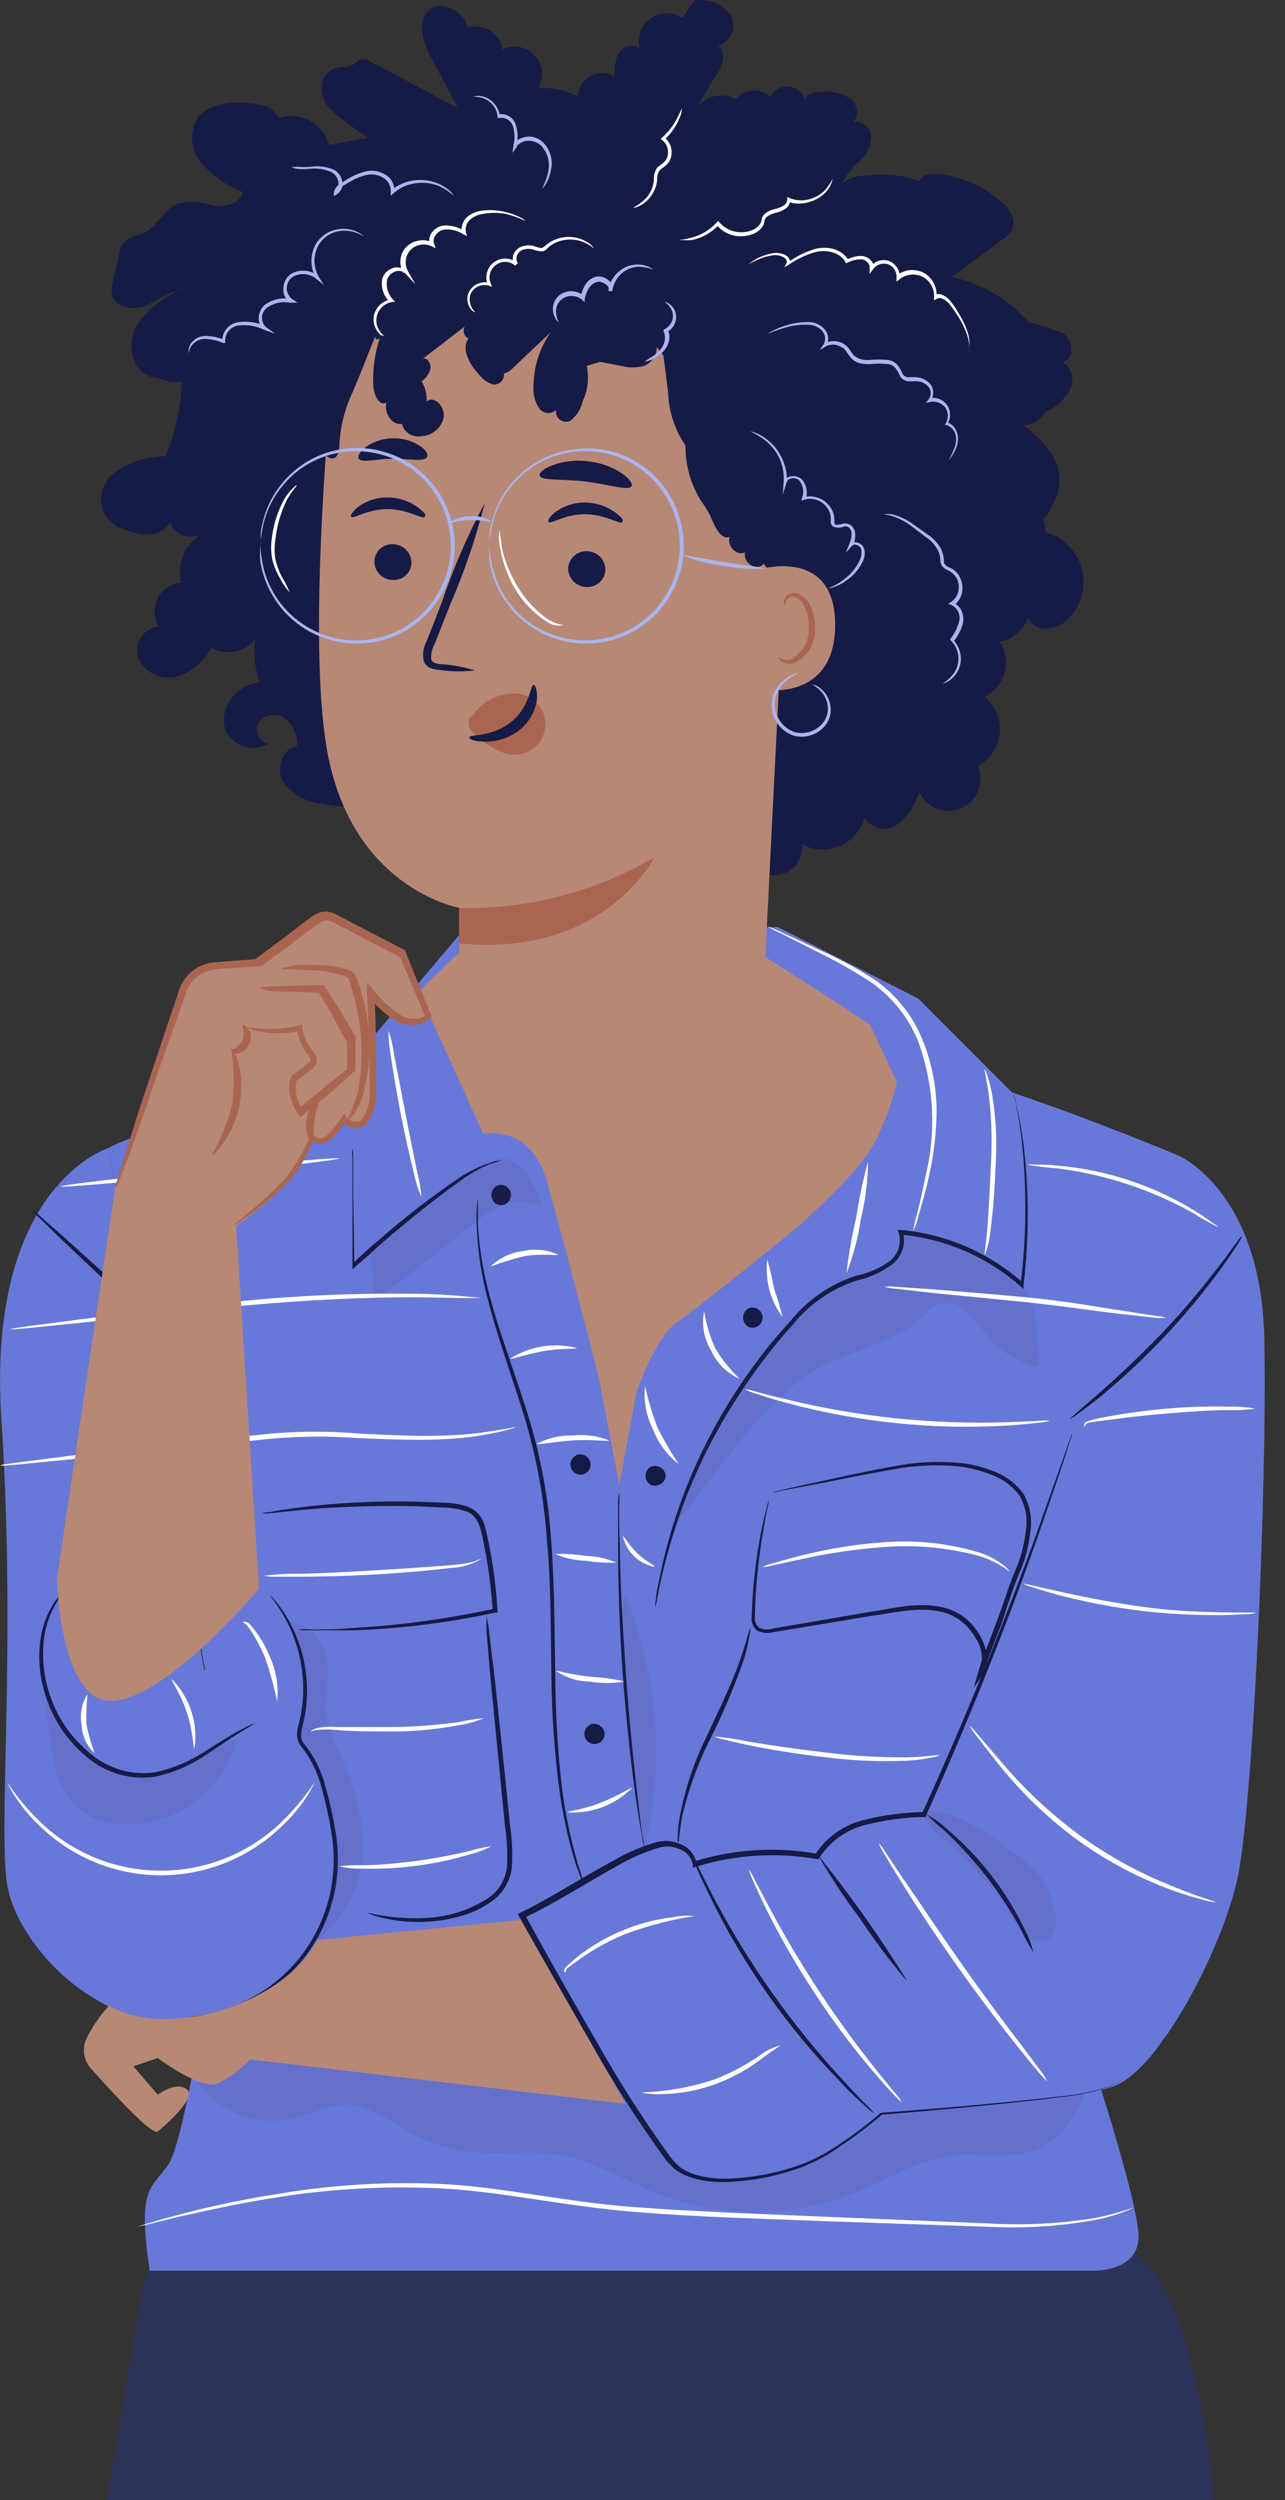 <svg width="36" height="70" viewBox="0 0 36 70" fill="none" xmlns="http://www.w3.org/2000/svg">
<rect x="0" y="0" width="36" height="70" fill="#333333" stroke="none"/>
<path d="M3 70L4 64C6 57.5 29.5 62.5 31.5 63C33.1 63.4 33.833 67.834 34 70H3Z" fill="#2D3259"/>
<path d="M29.1 43.218L33.001 32.348C33.001 32.348 30.529 31.314 28.353 30.589L25.731 27.963L21.792 25.959L12.861 26.182L9.428 30.246C9.428 30.246 4.33 31.443 3.042 32.142L5.901 47.591V54.947C5.901 54.947 5.201 59.916 4.708 60.616C4.214 61.315 3.849 61.238 4.193 63.577H30.606C30.606 63.577 31.808 63.628 31.894 62.719C31.979 61.809 30.353 56.977 30.353 56.977L29.1 43.218Z" fill="#6878D8"/>
<g opacity="0.3">
<path opacity="0.3" d="M25.65 58.955C25.286 58.994 24.931 59.091 24.598 59.242C24.405 59.341 24.234 59.474 24.049 59.59C23.41 59.949 22.722 60.211 22.006 60.367C21.437 60.577 20.821 60.626 20.225 60.508C19.642 60.337 19.204 59.856 18.68 59.547C18.157 59.238 18.2 58.41 17.655 58.26C16.634 58.011 15.05 58.479 14.033 58.225C12.985 57.945 11.92 57.734 10.844 57.595C9.664 57.47 8.27 56.998 7.038 57.251C6.467 57.371 6.017 58.109 5.497 58.277C5.771 58.661 6.143 58.964 6.574 59.156C7.005 59.347 7.479 59.42 7.948 59.367C8.609 59.26 9.235 58.873 9.905 58.938C10.437 59.076 10.936 59.319 11.372 59.654C11.963 59.998 12.622 60.208 13.303 60.268C14.093 60.337 14.896 60.204 15.677 60.337C16.621 60.496 17.453 61.032 18.341 61.388C20.175 62.122 22.222 62.113 24.049 61.362C24.907 61.002 25.744 60.465 26.684 60.362C27.521 60.268 28.426 60.513 29.177 60.131C29.787 59.822 30.134 59.169 30.465 58.556C28.852 58.565 27.242 58.699 25.65 58.955Z" fill="#2D3259"/>
</g>
<path d="M14.046 32.486C13.945 32.527 13.842 32.561 13.736 32.589C13.462 32.701 13.201 32.845 12.96 33.018C12.35 33.447 11.531 34.087 10.668 34.833C10.432 35.044 10.205 35.262 9.982 35.443L9.874 35.541V35.395C9.874 34.516 9.874 33.735 9.874 33.082C9.874 32.833 9.874 32.61 9.874 32.404C9.863 32.323 9.863 32.241 9.874 32.16C9.89 32.24 9.898 32.322 9.896 32.404V33.082C9.896 33.735 9.917 34.516 9.926 35.395L9.909 35.352C10.123 35.151 10.338 34.945 10.591 34.739C11.329 34.09 12.107 33.49 12.921 32.941C13.175 32.778 13.449 32.649 13.736 32.559C13.834 32.516 13.939 32.491 14.046 32.486Z" fill="#161B46"/>
<path d="M16.397 52.887C16.362 52.829 16.335 52.767 16.316 52.703C16.264 52.557 16.2 52.376 16.118 52.166C15.913 51.49 15.762 50.798 15.668 50.098C15.533 49.062 15.46 48.018 15.449 46.974C15.423 45.793 15.449 44.497 15.325 43.146C15.237 41.874 14.996 40.617 14.608 39.404C14.252 38.283 13.891 37.283 13.672 36.4C13.485 35.718 13.379 35.016 13.355 34.31C13.341 34.052 13.352 33.793 13.389 33.537C13.389 33.537 13.389 33.812 13.389 34.31C13.434 35.01 13.554 35.703 13.745 36.378C13.973 37.236 14.346 38.232 14.707 39.352C15.109 40.572 15.356 41.838 15.44 43.12C15.543 44.48 15.535 45.781 15.556 46.956C15.563 47.998 15.626 49.038 15.745 50.072C15.836 50.77 15.979 51.46 16.174 52.136L16.346 52.681C16.368 52.748 16.385 52.817 16.397 52.887Z" fill="#161B46"/>
<path d="M18.063 51.758C18.024 51.631 17.995 51.502 17.977 51.371C17.934 51.122 17.874 50.762 17.809 50.311C17.681 49.414 17.539 48.166 17.44 46.792C17.342 45.419 17.316 44.157 17.316 43.252C17.316 42.823 17.316 42.432 17.316 42.179C17.311 42.048 17.32 41.917 17.346 41.789C17.358 41.919 17.358 42.049 17.346 42.179C17.346 42.484 17.346 42.84 17.367 43.252C17.367 44.157 17.436 45.398 17.53 46.784C17.625 48.17 17.758 49.401 17.861 50.298C17.908 50.706 17.951 51.062 17.99 51.363C18.024 51.492 18.048 51.624 18.063 51.758Z" fill="#161B46"/>
<path d="M18.247 41.064C18.291 41.048 18.339 41.042 18.385 41.047C18.432 41.053 18.477 41.069 18.516 41.095C18.555 41.121 18.588 41.156 18.611 41.196C18.635 41.237 18.648 41.283 18.651 41.33C18.645 41.377 18.628 41.423 18.601 41.463C18.575 41.502 18.539 41.535 18.497 41.559C18.455 41.582 18.408 41.596 18.361 41.597C18.313 41.599 18.265 41.59 18.221 41.57C18.182 41.545 18.149 41.51 18.125 41.47C18.101 41.429 18.088 41.383 18.085 41.337C18.083 41.289 18.091 41.243 18.11 41.2C18.13 41.157 18.159 41.119 18.196 41.09" fill="#161B46"/>
<path d="M16.149 40.738C16.192 40.722 16.239 40.716 16.286 40.722C16.332 40.727 16.377 40.743 16.416 40.77C16.455 40.795 16.487 40.83 16.51 40.871C16.533 40.912 16.546 40.958 16.548 41.004C16.548 41.054 16.535 41.103 16.511 41.146C16.487 41.189 16.451 41.225 16.409 41.251C16.366 41.276 16.317 41.289 16.268 41.29C16.218 41.291 16.169 41.278 16.126 41.254C16.083 41.23 16.047 41.194 16.021 41.152C15.996 41.109 15.982 41.061 15.981 41.011C15.98 40.962 15.993 40.913 16.017 40.869C16.041 40.826 16.076 40.79 16.119 40.764" fill="#161B46"/>
<path d="M16.535 48.282C16.579 48.265 16.626 48.26 16.673 48.265C16.72 48.271 16.765 48.287 16.804 48.313C16.843 48.339 16.876 48.373 16.899 48.414C16.922 48.455 16.936 48.501 16.938 48.548C16.939 48.597 16.926 48.646 16.902 48.689C16.877 48.733 16.842 48.769 16.799 48.794C16.757 48.819 16.708 48.833 16.658 48.833C16.609 48.834 16.56 48.821 16.517 48.797C16.473 48.773 16.437 48.738 16.412 48.695C16.386 48.653 16.373 48.604 16.372 48.554C16.371 48.505 16.383 48.456 16.407 48.413C16.431 48.369 16.467 48.333 16.509 48.307" fill="#161B46"/>
<path d="M20.955 36.639C20.998 36.618 21.046 36.608 21.094 36.61C21.142 36.612 21.189 36.626 21.23 36.652C21.272 36.677 21.305 36.712 21.329 36.755C21.353 36.797 21.365 36.844 21.365 36.893C21.365 36.941 21.353 36.988 21.329 37.031C21.305 37.073 21.272 37.108 21.23 37.134C21.189 37.159 21.142 37.173 21.094 37.176C21.046 37.178 20.998 37.167 20.955 37.146C20.916 37.12 20.883 37.086 20.859 37.045C20.836 37.005 20.822 36.96 20.819 36.913C20.816 36.866 20.824 36.82 20.843 36.777C20.861 36.734 20.889 36.695 20.925 36.665" fill="#161B46"/>
<path d="M13.904 33.206C13.947 33.185 13.995 33.174 14.043 33.176C14.092 33.179 14.139 33.193 14.18 33.218C14.221 33.244 14.255 33.279 14.278 33.322C14.302 33.364 14.314 33.411 14.314 33.459C14.314 33.508 14.302 33.555 14.278 33.597C14.255 33.64 14.221 33.675 14.18 33.7C14.139 33.726 14.092 33.74 14.043 33.742C13.995 33.745 13.947 33.734 13.904 33.713C13.865 33.687 13.832 33.653 13.809 33.612C13.785 33.572 13.771 33.527 13.768 33.48C13.765 33.433 13.774 33.386 13.792 33.343C13.81 33.3 13.838 33.262 13.874 33.232" fill="#161B46"/>
<path d="M28.362 30.571C28.407 30.695 28.445 30.821 28.474 30.949C28.561 31.308 28.629 31.672 28.675 32.039C28.832 33.35 28.832 34.676 28.675 35.987V36.094L28.594 36.021C27.654 35.189 26.471 34.679 25.221 34.567L25.289 34.472C25.342 34.644 25.339 34.828 25.281 34.998C25.223 35.168 25.114 35.316 24.968 35.421C24.683 35.627 24.358 35.773 24.015 35.85C23.303 36.078 22.675 36.511 22.208 37.094C21.74 37.609 21.31 38.157 20.921 38.733C20.244 39.709 19.683 40.758 19.247 41.862C18.955 42.606 18.718 43.37 18.539 44.149C18.474 44.424 18.432 44.643 18.406 44.789C18.396 44.865 18.378 44.94 18.35 45.012C18.353 44.935 18.361 44.859 18.376 44.784C18.376 44.634 18.432 44.415 18.487 44.141C18.647 43.353 18.871 42.579 19.157 41.828C19.585 40.711 20.142 39.648 20.818 38.661C21.215 38.077 21.654 37.524 22.131 37.004C22.611 36.401 23.259 35.953 23.993 35.717C24.319 35.652 24.627 35.52 24.899 35.331C25.021 35.243 25.114 35.12 25.166 34.978C25.217 34.836 25.224 34.682 25.186 34.536L25.143 34.438H25.251C26.527 34.557 27.73 35.084 28.684 35.94L28.589 35.978C28.754 34.676 28.77 33.358 28.637 32.052C28.6 31.686 28.544 31.322 28.469 30.962C28.469 30.833 28.422 30.743 28.409 30.674C28.389 30.642 28.373 30.608 28.362 30.571Z" fill="#161B46"/>
<path d="M21.629 41.789L21.865 41.725L22.547 41.57C23.143 41.45 23.993 41.244 25.062 41.051C25.648 40.938 26.248 40.906 26.843 40.957C27.177 40.987 27.505 41.065 27.817 41.188C28.16 41.311 28.459 41.534 28.675 41.828C28.864 42.163 28.929 42.553 28.86 42.931C28.816 43.319 28.713 43.698 28.555 44.055C28.401 44.416 28.28 44.78 28.156 45.171C28.032 45.561 27.873 45.935 27.727 46.321C27.649 46.527 27.577 46.75 27.521 46.922L27.401 46.866C27.483 46.703 27.519 46.52 27.503 46.338C27.487 46.156 27.42 45.982 27.311 45.836C27.133 45.515 26.84 45.274 26.491 45.162C25.796 44.952 25.07 45.162 24.405 45.244L22.504 45.561L21.646 45.703C21.502 45.738 21.351 45.722 21.217 45.66C21.159 45.614 21.114 45.554 21.086 45.486C21.058 45.417 21.049 45.343 21.058 45.269C21.08 44.462 21.171 43.658 21.328 42.866C21.384 42.587 21.436 42.373 21.474 42.227C21.49 42.152 21.512 42.079 21.538 42.008C21.538 42.008 21.539 42.085 21.5 42.231C21.461 42.377 21.427 42.613 21.38 42.875C21.243 43.666 21.166 44.467 21.148 45.269C21.142 45.327 21.15 45.386 21.172 45.439C21.194 45.493 21.228 45.541 21.273 45.578C21.387 45.63 21.517 45.637 21.637 45.6L22.495 45.454L24.397 45.128C25.058 45.029 25.787 44.819 26.542 45.038C26.921 45.16 27.24 45.42 27.435 45.767C27.543 45.94 27.616 46.133 27.649 46.334C27.678 46.547 27.626 46.763 27.504 46.939L27.28 47.252L27.388 46.879C27.444 46.677 27.521 46.45 27.598 46.265C27.744 45.874 27.89 45.497 28.027 45.119C28.165 44.742 28.28 44.351 28.435 43.995C28.588 43.65 28.688 43.284 28.731 42.909C28.799 42.561 28.743 42.199 28.572 41.888C28.371 41.614 28.093 41.407 27.774 41.291C27.471 41.17 27.154 41.091 26.83 41.055C26.245 41.004 25.657 41.03 25.079 41.133C24.015 41.317 23.152 41.506 22.556 41.613L21.869 41.742C21.715 41.789 21.629 41.789 21.629 41.789Z" fill="#161B46"/>
<path d="M18.985 51.857C18.976 51.772 18.976 51.685 18.985 51.6C18.981 51.36 18.999 51.12 19.041 50.883C19.185 50.111 19.434 49.361 19.779 48.656C20.17 47.823 20.526 47.081 20.723 46.51C20.921 45.939 20.998 45.583 21.024 45.587C21.023 45.676 21.012 45.764 20.989 45.849C20.949 46.084 20.89 46.315 20.813 46.54C20.555 47.274 20.25 47.991 19.899 48.686C19.549 49.378 19.284 50.11 19.11 50.866C18.998 51.484 19.015 51.857 18.985 51.857Z" fill="#161B46"/>
<path d="M14.677 53.53C14.677 53.53 19.2 51.153 19.354 51.586C19.509 52.019 19.595 52.303 19.595 52.303C19.595 52.303 22.689 51.783 23.122 52.101C23.122 52.101 23.718 51.071 24.195 51.11C24.862 51.073 25.525 50.981 26.177 50.835L29.422 41.892L33.001 32.348C33.001 32.348 35.34 33.322 35.421 37.497C35.503 41.673 35.104 50.625 34.666 52.607C34.228 54.59 32.486 57.924 31.233 58.401C29.98 58.877 24.688 59.19 24.688 59.19C24.688 59.19 24.345 59.843 22.916 60.439C21.487 61.036 19.74 61.255 19.002 60.74C18.264 60.225 14.677 53.53 14.677 53.53Z" fill="#6878D8"/>
<path d="M24.5 59.182C24.403 59.116 24.312 59.041 24.229 58.959C24.058 58.804 23.8 58.577 23.538 58.285C22.055 56.762 20.823 55.012 19.891 53.101C19.71 52.736 19.573 52.436 19.491 52.243C19.441 52.136 19.4 52.023 19.371 51.908C19.436 52.008 19.492 52.112 19.539 52.221C19.637 52.423 19.783 52.715 19.968 53.08C20.947 54.949 22.169 56.681 23.603 58.229C23.877 58.53 24.101 58.766 24.264 58.929C24.35 59.006 24.429 59.09 24.5 59.182Z" fill="#161B46"/>
<path d="M25.388 55.445C24.925 54.899 24.495 54.326 24.101 53.728C23.668 53.156 23.271 52.556 22.912 51.935C23.814 53.051 24.646 54.224 25.401 55.445H25.388Z" fill="#161B46"/>
<path d="M28.95 54.663C28.822 54.459 28.706 54.247 28.602 54.028C28.326 53.517 28.008 53.03 27.654 52.569C27.299 52.111 26.908 51.68 26.487 51.282C26.301 51.133 26.125 50.972 25.959 50.801C26.174 50.918 26.373 51.062 26.551 51.23C27.451 51.995 28.182 52.939 28.697 54.003C28.809 54.211 28.895 54.433 28.95 54.663Z" fill="#161B46"/>
<path d="M34.799 34.609C34.763 34.696 34.717 34.778 34.662 34.854C34.567 35.009 34.421 35.223 34.233 35.485C33.74 36.162 33.206 36.807 32.632 37.416C32.056 38.026 31.443 38.6 30.795 39.133C30.542 39.334 30.336 39.489 30.19 39.592C30.118 39.652 30.039 39.702 29.954 39.742C29.954 39.742 30.25 39.476 30.731 39.06C31.212 38.643 31.864 38.043 32.538 37.343C33.211 36.644 33.765 35.953 34.155 35.446C34.546 34.94 34.756 34.601 34.799 34.609Z" fill="#161B46"/>
<path d="M3.043 32.143C3.043 32.143 -0.39 33.181 0.039 39.73C0.468 46.278 -0.086 51.428 0.223 52.887C0.532 54.346 2.369 56.505 4.768 56.629C7.167 56.754 10.21 53.428 10.21 53.428L7.965 44.386C7.965 44.386 6.613 46.193 5.725 46.772L3.043 32.143Z" fill="#6878D8"/>
<path d="M8.351 45.626C8.494 45.616 8.637 45.616 8.78 45.626C9.05 45.626 9.445 45.626 9.939 45.579C11.255 45.503 12.564 45.323 13.852 45.042L13.805 45.107C13.769 44.566 13.703 44.027 13.608 43.493C13.496 43.03 13.492 42.45 13.037 42.309C12.824 42.243 12.603 42.21 12.38 42.21L11.724 42.176C10.866 42.15 10.093 42.176 9.445 42.206C8.797 42.236 8.274 42.296 7.913 42.335L7.484 42.378C7.436 42.382 7.387 42.382 7.338 42.378C7.383 42.359 7.431 42.348 7.48 42.343C7.574 42.343 7.711 42.3 7.909 42.275C8.269 42.219 8.793 42.15 9.441 42.103C10.202 42.045 10.965 42.027 11.728 42.047L12.393 42.073C12.629 42.072 12.864 42.108 13.089 42.18C13.21 42.224 13.319 42.298 13.406 42.394C13.492 42.491 13.553 42.608 13.582 42.734C13.651 42.974 13.694 43.214 13.741 43.459C13.841 43.999 13.906 44.545 13.938 45.094V45.15H13.883C12.586 45.431 11.268 45.598 9.943 45.648C9.445 45.648 9.05 45.648 8.78 45.648H8.467L8.351 45.626Z" fill="#161B46"/>
<path d="M10.286 53.552C10.84 53.684 11.409 53.734 11.977 53.698C12.589 53.664 13.181 53.47 13.694 53.136C13.836 53.034 13.956 52.903 14.044 52.751C14.132 52.599 14.187 52.43 14.204 52.256C14.222 51.869 14.202 51.481 14.144 51.097C13.99 49.518 13.848 48.093 13.741 46.977C13.698 46.493 13.664 46.076 13.634 45.729C13.623 45.576 13.623 45.422 13.634 45.27C13.668 45.419 13.693 45.571 13.707 45.724C13.749 46.068 13.797 46.484 13.857 46.969C13.977 48.076 14.127 49.505 14.286 51.084C14.345 51.478 14.364 51.876 14.342 52.273C14.322 52.464 14.261 52.649 14.164 52.814C14.067 52.98 13.936 53.123 13.78 53.234C13.501 53.434 13.188 53.579 12.857 53.663C12.577 53.741 12.289 53.788 11.999 53.805C11.578 53.834 11.156 53.801 10.746 53.706C10.634 53.681 10.524 53.649 10.415 53.612L10.286 53.552Z" fill="#161B46"/>
<path d="M5.33 56.474C5.33 56.474 5.532 56.449 5.888 56.371C6.388 56.257 6.865 56.06 7.3 55.788C7.946 55.386 8.475 54.821 8.832 54.149C9.269 53.325 9.435 52.385 9.308 51.462C9.238 50.986 9.138 50.514 9.008 50.05C8.897 49.616 8.693 49.21 8.411 48.862C8.343 48.762 8.311 48.643 8.321 48.523C8.335 48.417 8.356 48.312 8.385 48.209C8.431 48.019 8.462 47.825 8.48 47.63C8.51 47.279 8.495 46.925 8.433 46.579C8.343 46.073 8.161 45.589 7.896 45.15C7.703 44.84 7.57 44.69 7.579 44.682C7.587 44.673 7.617 44.716 7.682 44.785C7.776 44.891 7.862 45.004 7.939 45.124C8.428 45.867 8.658 46.751 8.591 47.639C8.576 47.84 8.545 48.039 8.497 48.235C8.45 48.441 8.39 48.634 8.497 48.797C8.789 49.152 9 49.566 9.115 50.012C9.248 50.482 9.352 50.961 9.424 51.445C9.556 52.396 9.38 53.365 8.922 54.209C8.55 54.894 8.002 55.467 7.334 55.869C6.886 56.137 6.395 56.324 5.883 56.423C5.741 56.448 5.598 56.465 5.454 56.474H5.33Z" fill="#161B46"/>
<path d="M7.141 48.252C7.029 48.328 6.913 48.398 6.793 48.462C6.57 48.599 6.261 48.809 5.866 49.071C5.414 49.394 4.902 49.623 4.36 49.745C4.018 49.798 3.669 49.776 3.336 49.681C3.004 49.586 2.696 49.421 2.433 49.196C1.902 48.759 1.506 48.18 1.292 47.526C1.11 46.997 1.057 46.432 1.137 45.878C1.191 45.506 1.329 45.151 1.54 44.84C1.6 44.758 1.666 44.68 1.738 44.608C1.785 44.561 1.815 44.535 1.819 44.539C1.498 44.924 1.294 45.394 1.232 45.891C1.168 46.43 1.228 46.976 1.407 47.488C1.621 48.115 2.006 48.67 2.519 49.088C2.766 49.303 3.057 49.461 3.371 49.554C3.684 49.646 4.014 49.67 4.338 49.625C4.868 49.509 5.37 49.294 5.819 48.99C6.214 48.741 6.536 48.539 6.767 48.419C6.883 48.359 6.978 48.312 7.042 48.286L7.141 48.252Z" fill="#161B46"/>
<path d="M32.675 56.959C32.577 57.136 32.466 57.305 32.344 57.466C32.199 57.664 32.029 57.843 31.838 57.998C31.57 58.2 31.271 58.358 30.954 58.466C30.555 58.595 30.144 58.678 29.727 58.715C29.297 58.775 28.782 58.83 28.255 58.886C27.199 58.998 26.002 59.105 24.676 59.212H24.706C24.318 59.546 23.91 59.854 23.483 60.135C23.031 60.45 22.529 60.685 21.998 60.83C21.44 60.995 20.863 61.084 20.281 61.096C19.978 61.103 19.675 61.062 19.384 60.976C19.233 60.929 19.088 60.861 18.955 60.774C18.831 60.675 18.72 60.562 18.625 60.435C17.873 59.397 17.181 58.317 16.552 57.2C15.883 56.058 15.213 54.869 14.539 53.651L14.509 53.586L14.574 53.556L14.853 53.419C15.659 52.99 16.41 52.513 17.191 52.093C17.575 51.87 17.984 51.696 18.41 51.574C18.636 51.519 18.874 51.543 19.084 51.642C19.195 51.688 19.293 51.761 19.368 51.855C19.444 51.948 19.493 52.06 19.513 52.179L19.427 52.123C20.549 51.775 21.738 51.7 22.895 51.904L22.83 51.934C22.991 51.684 23.198 51.468 23.442 51.299C23.686 51.13 23.961 51.01 24.251 50.947C24.786 50.815 25.334 50.744 25.886 50.737L25.834 50.771C27.263 47.643 28.293 44.973 28.984 43.094L29.761 40.905C29.843 40.661 29.911 40.476 29.963 40.326C30.014 40.176 30.036 40.128 30.036 40.128C30.036 40.128 30.036 40.197 29.98 40.33L29.795 40.914C29.628 41.424 29.366 42.171 29.044 43.115C28.375 45.003 27.358 47.681 25.942 50.84V50.874H25.907C25.365 50.883 24.825 50.954 24.298 51.084C23.744 51.206 23.261 51.543 22.955 52.02L22.933 52.054H22.89C21.753 51.854 20.585 51.929 19.483 52.273L19.41 52.299V52.217C19.395 52.123 19.356 52.034 19.296 51.959C19.237 51.884 19.159 51.825 19.071 51.788C18.888 51.699 18.68 51.678 18.483 51.728C18.07 51.849 17.674 52.021 17.303 52.239C16.526 52.668 15.775 53.148 14.96 53.565L14.677 53.702L14.707 53.612C15.376 54.831 16.046 56.02 16.711 57.157C17.334 58.27 18.022 59.346 18.771 60.38C18.858 60.498 18.96 60.605 19.075 60.697C19.198 60.778 19.331 60.841 19.47 60.886C19.749 60.967 20.038 61.006 20.328 61.002C20.898 60.989 21.463 60.903 22.011 60.744C22.53 60.603 23.022 60.375 23.465 60.071C23.89 59.792 24.295 59.487 24.68 59.157C26.006 59.058 27.203 58.955 28.259 58.852C28.787 58.8 29.28 58.749 29.731 58.693C30.143 58.66 30.55 58.58 30.945 58.457C31.252 58.36 31.542 58.215 31.804 58.028C31.992 57.876 32.162 57.703 32.31 57.513C32.405 57.396 32.494 57.274 32.576 57.148L32.675 56.959Z" fill="#161B46"/>
<g opacity="0.3">
<path opacity="0.3" d="M5.45 49.162C5.119 49.404 4.749 49.587 4.356 49.703C3.896 49.78 3.423 49.697 3.017 49.467C2.645 49.244 2.31 48.963 2.026 48.634C1.717 48.308 1.562 47.819 1.288 47.463C1.31 48.071 1.381 48.677 1.498 49.274C1.588 49.862 1.894 50.396 2.356 50.772C2.594 50.918 2.86 51.012 3.137 51.046C3.905 51.154 4.686 50.975 5.33 50.544C5.975 50.112 6.437 49.459 6.63 48.707C6.224 48.823 5.829 48.975 5.45 49.162Z" fill="#2D3259"/>
</g>
<g opacity="0.3">
<path opacity="0.3" d="M9.48 49.003C9.336 48.732 9.229 48.443 9.162 48.144C9.05 47.526 9.304 46.857 9.11 46.269C9.035 46.043 8.9 45.841 8.721 45.684C8.541 45.528 8.323 45.421 8.089 45.377C8.498 46.433 8.59 47.586 8.355 48.694C8.698 48.989 8.933 49.388 9.025 49.831C9.29 50.551 9.406 51.318 9.366 52.084C9.326 52.85 9.131 53.601 8.793 54.29L8.698 54.466C9.174 54.136 9.56 53.694 9.823 53.178C10.479 51.886 10.089 50.316 9.48 49.003Z" fill="#2D3259"/>
</g>
<g opacity="0.3">
<path opacity="0.3" d="M18.882 42.648C18.745 43.236 21.062 39.322 22.938 38.301C23.929 37.764 25.152 37.597 25.942 36.782C26.015 36.693 26.101 36.615 26.195 36.55C26.337 36.487 26.493 36.468 26.646 36.494C26.799 36.52 26.94 36.59 27.053 36.696C27.277 36.921 27.481 37.165 27.663 37.425C28.031 37.855 28.527 38.156 29.079 38.284C29.117 37.688 29.062 37.09 28.916 36.511C28.894 36.39 28.844 36.275 28.77 36.176C28.697 36.082 28.568 36.056 28.486 35.971C28.011 35.369 27.353 34.938 26.611 34.743C26.146 34.614 25.668 34.539 25.186 34.52C25.341 34.786 25.186 35.061 24.993 35.292C24.837 35.443 24.645 35.549 24.435 35.602C23.417 35.94 22.506 36.543 21.796 37.348C21.446 37.751 21.129 38.182 20.848 38.636C20.118 39.858 19.397 40.923 19.007 42.257" fill="#2D3259"/>
</g>
<g opacity="0.3">
<path opacity="0.3" d="M10.392 35.074C10.357 35.064 10.377 35.069 10.392 35.074V35.074Z" fill="#2D3259"/>
</g>
<g opacity="0.3">
<path opacity="0.3" d="M14.827 32.971C14.715 32.761 14.539 32.593 14.325 32.49C13.895 32.31 13.402 32.619 13.037 32.92C12.119 33.583 11.241 34.3 10.406 35.065C10.401 35.517 10.447 35.968 10.544 36.408L13.235 34.293C13.507 34.052 13.817 33.858 14.153 33.718C14.322 33.65 14.505 33.625 14.685 33.644C14.866 33.662 15.04 33.725 15.191 33.825C15.119 33.522 14.996 33.233 14.827 32.971Z" fill="#2D3259"/>
</g>
<g opacity="0.3">
<path opacity="0.3" d="M17.505 44.643C17.423 45.196 17.394 45.757 17.419 46.316C17.595 47.913 17.711 50.063 18.088 51.646C18.624 49.307 18.42 46.86 17.505 44.643Z" fill="#2D3259"/>
</g>
<g opacity="0.3">
<path opacity="0.3" d="M18.062 51.759L18.088 51.652C18.077 51.687 18.069 51.723 18.062 51.759Z" fill="#2D3259"/>
</g>
<g opacity="0.3">
<path opacity="0.3" d="M25.821 50.694C26.843 50.694 27.731 51.351 28.542 51.982C28.753 52.128 28.944 52.299 29.113 52.492C29.334 52.804 29.48 53.162 29.542 53.539C29.586 53.654 29.601 53.778 29.583 53.9C29.566 54.022 29.518 54.137 29.443 54.235C29.351 54.306 29.238 54.345 29.121 54.345C29.005 54.345 28.891 54.306 28.799 54.235C28.621 54.089 28.475 53.908 28.37 53.703C27.854 52.903 27.227 52.18 26.508 51.557C26.208 51.338 25.96 51.055 25.782 50.729" fill="#2D3259"/>
</g>
<path d="M27.585 29.932C27.621 29.993 27.648 30.058 27.667 30.125C27.721 30.306 27.766 30.489 27.8 30.674C27.9 31.29 27.933 31.914 27.898 32.537C27.868 33.262 27.821 33.914 27.757 34.391C27.737 34.648 27.68 34.901 27.589 35.142C27.568 35.142 27.624 34.85 27.662 34.378C27.701 33.906 27.731 33.249 27.765 32.528C27.799 31.914 27.779 31.298 27.705 30.687C27.645 30.203 27.564 29.941 27.585 29.932Z" fill="white"/>
<path d="M21.496 25.937C21.633 25.982 21.767 26.038 21.895 26.104L22.955 26.598C23.489 26.833 24.004 27.11 24.495 27.426C25.092 27.839 25.557 28.416 25.834 29.087C26.11 29.753 26.247 30.469 26.238 31.19C26.227 31.767 26.158 32.343 26.032 32.906C25.924 33.391 25.813 33.764 25.731 34.039C25.698 34.187 25.649 34.331 25.585 34.468C25.605 34.323 25.637 34.179 25.68 34.039C25.748 33.773 25.843 33.383 25.937 32.898C26.238 31.649 26.16 30.339 25.714 29.134C25.445 28.486 24.999 27.927 24.427 27.52C23.945 27.2 23.442 26.913 22.92 26.662L21.873 26.13C21.742 26.077 21.616 26.012 21.496 25.937Z" fill="white"/>
<path d="M23.714 35.661C23.773 35.13 23.865 34.605 23.989 34.086C24.068 33.556 24.178 33.032 24.32 32.515C24.313 33.053 24.247 33.588 24.122 34.111C24.042 34.641 23.905 35.16 23.714 35.661Z" fill="white"/>
<path d="M11.802 33.516C11.712 33.301 11.643 33.078 11.595 32.851C11.488 32.422 11.355 31.851 11.231 31.207C11.106 30.563 11.008 29.976 10.947 29.551C10.905 29.322 10.885 29.089 10.887 28.855C10.959 29.077 11.01 29.303 11.042 29.534C11.145 30.061 11.248 30.598 11.36 31.181C11.471 31.765 11.583 32.301 11.69 32.829C11.752 33.053 11.789 33.284 11.802 33.516Z" fill="white"/>
<path d="M14.445 39.961C14.401 39.981 14.355 39.996 14.307 40.008C14.213 40.034 14.076 40.077 13.878 40.115C13.37 40.223 12.853 40.285 12.334 40.3C11.677 40.334 10.892 40.3 10.025 40.266C9.09 40.195 8.15 40.214 7.218 40.322L2.12 40.845L0.575 40.999L0.146 41.034C0.097 41.039 0.049 41.039 0 41.034C0.046 41.016 0.093 41.005 0.142 40.999L0.571 40.939L2.111 40.742C3.399 40.587 5.214 40.382 7.205 40.18C8.144 40.072 9.092 40.058 10.033 40.137C10.892 40.18 11.677 40.218 12.329 40.197C12.846 40.19 13.361 40.142 13.87 40.055C14.247 40 14.441 39.948 14.445 39.961Z" fill="white"/>
<path d="M16.157 37.742C16.157 37.781 15.728 37.742 15.217 37.833C14.707 37.923 14.316 38.073 14.299 38.038C14.572 37.865 14.878 37.75 15.197 37.699C15.517 37.648 15.843 37.663 16.157 37.742Z" fill="white"/>
<path d="M15.629 35.129C15.629 35.172 15.2 35.081 14.668 35.176C14.357 35.254 14.051 35.349 13.749 35.459C13.993 35.222 14.309 35.071 14.646 35.03C14.976 34.953 15.321 34.988 15.629 35.129Z" fill="white"/>
<path d="M17.063 40.33C17.063 40.373 16.604 40.292 16.05 40.33C15.496 40.369 15.05 40.463 15.037 40.429C15.346 40.264 15.692 40.183 16.041 40.193C16.388 40.155 16.738 40.202 17.063 40.33Z" fill="white"/>
<path d="M17.264 43.751C16.977 43.764 16.69 43.747 16.406 43.699C16.11 43.692 15.819 43.628 15.548 43.51C15.835 43.5 16.123 43.518 16.406 43.566C16.701 43.572 16.993 43.635 17.264 43.751Z" fill="white"/>
<path d="M17.496 47.081C17.173 47.138 16.841 47.138 16.518 47.081C16.182 47.078 15.855 46.975 15.578 46.785C15.578 46.763 16.007 46.892 16.535 46.948C16.859 46.962 17.181 47.007 17.496 47.081Z" fill="white"/>
<path d="M17.711 50.059C17.474 50.297 17.189 50.481 16.875 50.599C16.561 50.718 16.226 50.767 15.891 50.746C15.891 50.715 16.32 50.673 16.827 50.475C17.333 50.278 17.689 50.038 17.711 50.059Z" fill="white"/>
<path d="M21.925 36.88C21.58 36.417 21.427 35.839 21.496 35.266C21.573 35.534 21.636 35.806 21.684 36.081C21.779 36.343 21.859 36.609 21.925 36.88Z" fill="white"/>
<path d="M20.727 38.609C20.371 38.454 20.085 38.173 19.925 37.819C19.721 37.487 19.651 37.09 19.727 36.708C19.783 37.071 19.888 37.425 20.041 37.759C20.231 38.072 20.462 38.358 20.727 38.609Z" fill="white"/>
<path d="M19.02 40.999C18.689 40.745 18.437 40.403 18.29 40.013C18.103 39.64 18.027 39.221 18.071 38.807C18.158 39.199 18.273 39.585 18.415 39.961C18.594 40.32 18.796 40.667 19.02 40.999Z" fill="white"/>
<path d="M18.342 43.87C18.125 43.832 17.925 43.73 17.767 43.577C17.608 43.424 17.499 43.227 17.453 43.012C17.488 43.012 17.612 43.257 17.857 43.493C18.101 43.729 18.355 43.832 18.342 43.87Z" fill="white"/>
<path d="M13.475 36.344C13.475 36.344 13.428 36.344 13.338 36.344H12.951C12.617 36.344 12.132 36.322 11.535 36.322C10.338 36.322 8.681 36.387 6.862 36.554C5.042 36.721 3.394 36.915 2.201 37.043L0.785 37.185L0.403 37.219H0.266L0.399 37.189L0.781 37.133L2.188 36.949C3.377 36.799 5.025 36.584 6.849 36.421C8.406 36.271 9.971 36.205 11.535 36.224C12.136 36.224 12.621 36.267 12.956 36.292L13.342 36.327L13.475 36.344Z" fill="white"/>
<path d="M9.51 32.434C9.51 32.473 7.767 32.679 5.613 32.893C3.459 33.108 1.708 33.254 1.704 33.219C1.699 33.185 3.42 32.975 5.6 32.76C7.78 32.546 9.505 32.4 9.51 32.434Z" fill="white"/>
<path d="M2.648 49.084C2.429 48.881 2.299 48.598 2.287 48.299C2.229 48.003 2.287 47.695 2.451 47.441C2.421 47.717 2.411 47.996 2.42 48.273C2.475 48.549 2.551 48.82 2.648 49.084Z" fill="white"/>
<path d="M5.45 48.96C5.407 48.96 5.416 48.488 5.235 47.948C5.055 47.407 4.78 47.034 4.806 47.008C5.059 47.26 5.248 47.568 5.359 47.908C5.471 48.247 5.5 48.608 5.446 48.96H5.45Z" fill="white"/>
<path d="M7.763 47.63C7.677 47.225 7.566 46.825 7.433 46.433C7.171 45.807 6.828 45.313 6.793 45.459C6.793 45.459 6.793 45.39 6.888 45.412C6.982 45.433 7.034 45.519 7.102 45.601C7.291 45.838 7.444 46.101 7.557 46.382C7.736 46.772 7.807 47.203 7.763 47.63Z" fill="white"/>
<path d="M8.806 49.917C8.792 49.951 8.777 49.984 8.759 50.016C8.715 50.107 8.665 50.194 8.609 50.278C8.407 50.593 8.166 50.881 7.892 51.136C6.985 52.015 5.771 52.507 4.508 52.507C3.245 52.507 2.032 52.015 1.125 51.136C0.85 50.882 0.609 50.594 0.408 50.278C0.35 50.193 0.299 50.104 0.253 50.012C0.235 49.982 0.221 49.951 0.21 49.917C0.493 50.338 0.821 50.725 1.189 51.072C2.09 51.911 3.276 52.378 4.508 52.378C5.74 52.378 6.926 51.911 7.828 51.072C8.195 50.724 8.523 50.337 8.806 49.917Z" fill="white"/>
<path d="M13.484 43.652C13.223 43.806 12.928 43.891 12.626 43.901C12.072 43.97 11.308 44.038 10.48 44.086C9.652 44.133 8.862 44.146 8.304 44.146C8.025 44.146 7.802 44.146 7.643 44.146C7.562 44.148 7.481 44.139 7.403 44.12C7.702 44.082 8.003 44.064 8.304 44.064C8.858 44.064 9.626 44.017 10.471 43.97C11.317 43.923 12.085 43.867 12.617 43.824C12.834 43.81 13.049 43.779 13.261 43.729C13.398 43.678 13.479 43.644 13.484 43.652Z" fill="white"/>
<path d="M13.561 48.106C13.338 48.2 13.105 48.267 12.866 48.304C12.3 48.41 11.725 48.469 11.149 48.48C10.471 48.48 9.862 48.48 9.411 48.437C9.24 48.419 9.067 48.419 8.896 48.437C8.776 48.437 8.716 48.497 8.712 48.484C8.707 48.471 8.759 48.424 8.883 48.385C9.058 48.351 9.238 48.341 9.415 48.355C9.845 48.355 10.471 48.355 11.132 48.355C11.706 48.343 12.28 48.297 12.849 48.218C13.084 48.166 13.322 48.129 13.561 48.106Z" fill="white"/>
<path d="M13.771 51.69C13.583 51.791 13.383 51.867 13.175 51.917C12.685 52.065 12.184 52.173 11.677 52.239C11.168 52.308 10.654 52.335 10.141 52.32C9.928 52.327 9.716 52.305 9.51 52.256C9.719 52.226 9.93 52.216 10.141 52.226C10.531 52.226 11.068 52.183 11.655 52.106C12.159 52.038 12.659 51.945 13.153 51.827C13.355 51.766 13.562 51.72 13.771 51.69Z" fill="white"/>
<path d="M29.418 39.781C29.309 39.812 29.197 39.831 29.083 39.836C28.864 39.866 28.547 39.892 28.156 39.918C26.106 40.032 24.05 39.819 22.067 39.287C21.689 39.188 21.384 39.094 21.178 39.021C21.068 38.991 20.962 38.949 20.861 38.897C20.973 38.91 21.084 38.934 21.191 38.969C21.406 39.029 21.71 39.107 22.093 39.197C24.076 39.674 26.113 39.885 28.152 39.823L29.079 39.785C29.191 39.771 29.305 39.77 29.418 39.781Z" fill="white"/>
<path d="M35.172 39.442C34.934 39.475 34.692 39.488 34.451 39.48C34.022 39.48 33.392 39.519 32.713 39.575C32.035 39.631 31.426 39.704 30.997 39.764C30.778 39.798 30.568 39.811 30.482 39.841C30.396 39.871 30.375 39.957 30.37 39.961C30.366 39.965 30.37 39.961 30.37 39.905C30.37 39.85 30.418 39.824 30.478 39.794C30.648 39.74 30.821 39.698 30.997 39.669C31.426 39.588 32.053 39.493 32.713 39.438C33.294 39.389 33.877 39.372 34.46 39.386C34.699 39.38 34.938 39.399 35.172 39.442Z" fill="white"/>
<path d="M32.675 36.897C32.57 36.906 32.466 36.906 32.361 36.897L31.503 36.802C30.791 36.725 29.812 36.571 28.727 36.459C27.641 36.347 26.649 36.257 25.937 36.18L25.079 36.081C24.976 36.075 24.874 36.058 24.774 36.03C24.877 36.016 24.981 36.016 25.083 36.03L25.941 36.086C26.658 36.142 27.658 36.223 28.731 36.322C29.804 36.42 30.799 36.605 31.512 36.708L32.37 36.845C32.473 36.851 32.575 36.868 32.675 36.897Z" fill="white"/>
<path d="M34.13 34.361C33.881 34.238 33.639 34.102 33.404 33.953C32.231 33.3 30.943 32.879 29.611 32.713C29.331 32.694 29.053 32.66 28.778 32.61C28.854 32.6 28.93 32.6 29.006 32.61C29.21 32.608 29.415 32.616 29.619 32.636C30.976 32.751 32.288 33.18 33.451 33.889C33.626 33.994 33.795 34.109 33.958 34.232C34.074 34.305 34.138 34.356 34.13 34.361Z" fill="white"/>
<path d="M35.181 45.162C35.095 45.185 35.007 45.196 34.919 45.197C34.752 45.197 34.511 45.222 34.211 45.222C33.429 45.23 32.648 45.185 31.872 45.089C31.098 44.989 30.331 44.839 29.576 44.639C29.289 44.557 29.057 44.489 28.898 44.433C28.813 44.409 28.731 44.376 28.654 44.334C28.654 44.334 29.018 44.411 29.598 44.544C30.177 44.677 30.988 44.84 31.889 44.973C32.791 45.106 33.606 45.132 34.211 45.145C34.816 45.158 35.176 45.141 35.181 45.162Z" fill="white"/>
<path d="M34.061 53.264C33.948 53.252 33.836 53.231 33.726 53.2C33.511 53.144 33.207 53.058 32.838 52.925C31.871 52.573 30.96 52.087 30.13 51.479C29.304 50.863 28.563 50.142 27.924 49.334C27.679 49.029 27.495 48.776 27.353 48.6C27.281 48.511 27.216 48.416 27.16 48.316C27.247 48.393 27.326 48.478 27.396 48.57L27.997 49.269C28.65 50.05 29.394 50.752 30.211 51.359C31.032 51.959 31.926 52.451 32.872 52.822C33.597 53.127 34.069 53.239 34.061 53.264Z" fill="white"/>
<path d="M29.336 58.277C29.336 58.277 29.25 58.2 29.117 58.045C28.984 57.891 28.791 57.654 28.559 57.367C28.096 56.788 27.474 55.977 26.821 55.054C26.169 54.131 25.611 53.277 25.221 52.646C25.023 52.333 24.869 52.076 24.766 51.895C24.706 51.806 24.657 51.709 24.62 51.608C24.692 51.689 24.756 51.777 24.813 51.87L25.298 52.595C25.727 53.209 26.281 54.054 26.933 54.977C27.585 55.899 28.19 56.719 28.649 57.307L29.173 58.011C29.237 58.093 29.292 58.182 29.336 58.277Z" fill="white"/>
<path d="M25.268 58.865C25.186 58.801 25.112 58.729 25.044 58.65C24.903 58.509 24.714 58.294 24.482 58.024C23.881 57.321 23.327 56.58 22.822 55.805C22.313 55.033 21.851 54.23 21.44 53.402C21.285 53.08 21.165 52.818 21.088 52.638C21.043 52.544 21.008 52.447 20.98 52.346C21.042 52.43 21.094 52.521 21.135 52.617L21.526 53.355C21.856 53.981 22.341 54.831 22.933 55.732C23.525 56.633 24.113 57.414 24.555 57.964L25.083 58.616C25.153 58.692 25.215 58.776 25.268 58.865Z" fill="white"/>
<path d="M19.47 53.647C18.799 53.747 18.14 53.919 17.505 54.157C17.062 54.339 16.641 54.571 16.252 54.848L15.895 55.106C15.871 55.127 15.856 55.156 15.852 55.187C15.852 55.209 15.852 55.209 15.852 55.217C15.852 55.226 15.852 55.217 15.809 55.217C15.803 55.195 15.803 55.171 15.809 55.148C15.816 55.126 15.827 55.105 15.844 55.089C15.948 54.984 16.058 54.885 16.174 54.793C16.558 54.488 16.983 54.24 17.436 54.054C17.887 53.864 18.362 53.738 18.848 53.681C19.052 53.638 19.262 53.626 19.47 53.647Z" fill="white"/>
<path d="M21.869 57.269C21.869 57.269 21.667 57.397 21.367 57.62C20.969 57.927 20.528 58.173 20.058 58.35C19.586 58.524 19.089 58.62 18.586 58.633C18.379 58.649 18.17 58.633 17.968 58.586C18.663 58.565 19.351 58.444 20.011 58.225C20.465 58.049 20.897 57.82 21.298 57.543C21.468 57.414 21.662 57.32 21.869 57.269Z" fill="white"/>
<path d="M26.319 49.145C26.244 49.182 26.162 49.206 26.079 49.213C25.854 49.259 25.626 49.288 25.396 49.299C24.644 49.331 23.89 49.299 23.143 49.205C22.285 49.106 21.483 48.973 20.916 48.853C20.637 48.793 20.41 48.737 20.251 48.698C20.169 48.683 20.09 48.657 20.015 48.621C20.324 48.647 20.63 48.693 20.933 48.758C21.504 48.853 22.285 48.973 23.16 49.072C23.901 49.165 24.646 49.21 25.392 49.205C25.967 49.192 26.315 49.123 26.319 49.145Z" fill="white"/>
<path d="M28.289 44.008C28.015 43.795 27.701 43.639 27.366 43.548C26.556 43.338 25.717 43.257 24.881 43.308C24.042 43.363 23.208 43.483 22.388 43.669L21.637 43.832C21.547 43.859 21.453 43.873 21.358 43.875C21.443 43.833 21.532 43.801 21.624 43.78C21.8 43.729 22.053 43.656 22.367 43.574C23.187 43.362 24.027 43.228 24.873 43.175C25.724 43.121 26.578 43.217 27.396 43.458C27.646 43.532 27.88 43.649 28.087 43.806C28.167 43.859 28.236 43.927 28.289 44.008Z" fill="white"/>
<path d="M31.765 61.813C31.428 61.967 31.073 62.081 30.709 62.152C29.719 62.334 28.711 62.401 27.705 62.349L23.212 62.195C21.53 62.126 19.68 62.088 17.741 61.929C15.801 61.77 13.986 61.349 12.308 61.272C10.822 61.202 9.332 61.281 7.862 61.508C6.609 61.701 5.6 61.938 4.91 62.092L4.116 62.289L3.837 62.349C5.149 61.938 6.49 61.626 7.849 61.418C9.325 61.173 10.822 61.083 12.316 61.148C14.007 61.221 15.823 61.654 17.754 61.796C19.685 61.938 21.539 61.998 23.217 62.071L27.684 62.255C28.688 62.315 29.695 62.263 30.688 62.1C30.955 62.048 31.218 61.98 31.478 61.899C31.666 61.839 31.765 61.813 31.765 61.813Z" fill="white"/>
<path d="M6.63 40.128C6.552 40.048 6.482 39.96 6.42 39.866C6.257 39.652 6.081 39.407 5.879 39.133C5.303 38.316 4.657 37.55 3.948 36.845L2.768 35.691C2.412 35.352 2.086 35.043 1.785 34.764L1.133 34.129C1.047 34.056 0.97 33.972 0.906 33.88C0.998 33.943 1.086 34.013 1.167 34.09L1.85 34.691L2.854 35.601L4.043 36.755C4.758 37.463 5.4 38.242 5.956 39.081C6.175 39.394 6.343 39.656 6.463 39.836C6.529 39.927 6.585 40.025 6.63 40.128Z" fill="#161B46"/>
<path d="M11.733 27.765L13.539 31.743C13.539 31.743 14.852 31.473 15.307 33.031C15.762 34.588 16.775 38.575 16.775 38.575L17.35 41.579L17.826 39.004C17.826 39.004 18.354 37.429 18.972 37.017C19.59 36.605 22.238 34.442 22.238 34.442C22.238 34.442 24.083 32.876 24.534 31.932C24.793 31.412 24.993 30.865 25.13 30.301L24.379 28.696C23.766 28.267 21.234 26.662 21.234 26.662H12.866L11.733 27.765Z" fill="#B78876"/>
<path d="M3.042 56.17C2.802 56.434 2.598 56.73 2.437 57.049C2.366 57.186 2.337 57.341 2.356 57.494C2.374 57.648 2.439 57.792 2.54 57.908C3.128 58.569 4.257 59.804 4.42 59.68C4.583 59.556 5.536 58.727 5.231 58.495C4.926 58.264 4.42 58.65 4.42 58.65L3.738 57.856L4.42 57.624C4.42 57.624 5.626 58.534 6.098 58.337C6.44 58.17 6.749 57.942 7.008 57.663L17.526 58.907L14.591 53.758L8.874 54.32L8.917 54.281C7.896 56.208 4.566 57.101 3.042 56.144V56.17Z" fill="#B78876"/>
<path d="M29.031 14.629C29.135 14.597 29.228 14.538 29.302 14.459C29.376 14.38 29.429 14.283 29.455 14.178C29.481 14.073 29.479 13.963 29.45 13.858C29.421 13.754 29.365 13.659 29.289 13.582C29.607 13.406 29.516 12.9 29.289 12.633C29.061 12.367 28.68 12.204 28.482 11.895C28.584 11.917 28.689 11.917 28.791 11.895C28.893 11.874 28.99 11.831 29.074 11.77C29.159 11.709 29.23 11.631 29.282 11.541C29.334 11.451 29.367 11.351 29.379 11.247C29.515 11.258 29.65 11.224 29.764 11.149C29.878 11.074 29.964 10.964 30.008 10.835C30.053 10.706 30.053 10.566 30.009 10.437C29.965 10.309 29.879 10.198 29.765 10.123C30.109 10.097 30.079 9.531 29.795 9.338C29.479 9.208 29.153 9.1 28.821 9.016C28.255 8.382 27.505 7.941 26.675 7.754L28.079 6.711C28.197 6.64 28.293 6.537 28.358 6.415C28.482 6.136 28.263 5.827 28.032 5.63C27.539 5.209 26.933 4.944 26.289 4.866C26.083 4.866 25.822 4.866 25.757 5.072C25.304 4.903 24.816 4.848 24.337 4.913C24.066 4.895 23.797 4.975 23.581 5.141C23.708 4.904 23.877 4.692 24.079 4.514C24.18 4.426 24.261 4.317 24.318 4.195C24.374 4.073 24.404 3.94 24.405 3.806C24.38 3.536 24.053 3.304 23.83 3.458C24.084 3.338 24.049 2.939 23.83 2.763C23.596 2.615 23.321 2.546 23.045 2.566C22.852 2.566 22.616 2.596 22.556 2.78C22.52 2.683 22.458 2.599 22.376 2.536C22.294 2.473 22.195 2.435 22.093 2.427C21.99 2.418 21.886 2.439 21.795 2.487C21.704 2.536 21.628 2.609 21.577 2.699C21.51 2.639 21.432 2.594 21.347 2.566C21.262 2.537 21.172 2.526 21.082 2.533C20.993 2.541 20.906 2.566 20.826 2.608C20.747 2.649 20.677 2.707 20.62 2.776C20.514 2.718 20.397 2.683 20.277 2.674C20.156 2.664 20.035 2.68 19.921 2.721C19.808 2.761 19.703 2.826 19.616 2.909C19.529 2.992 19.46 3.093 19.414 3.205C19.659 2.776 19.908 2.347 20.157 1.952C20.299 1.716 20.324 1.274 20.049 1.304C20.142 1.288 20.228 1.251 20.303 1.195C20.378 1.139 20.439 1.067 20.481 0.983C20.522 0.9 20.544 0.808 20.544 0.714C20.543 0.621 20.521 0.529 20.479 0.446C20.368 0.283 20.212 0.155 20.03 0.079C19.848 0.003 19.647 -0.019 19.453 0.017L19.114 0.506C18.982 0.416 18.825 0.368 18.665 0.37C18.505 0.372 18.349 0.424 18.22 0.518C18.09 0.612 17.992 0.744 17.941 0.895C17.889 1.047 17.885 1.211 17.93 1.364C17.884 1.33 17.832 1.305 17.777 1.292C17.721 1.279 17.663 1.278 17.608 1.289C17.552 1.3 17.498 1.323 17.452 1.356C17.405 1.389 17.366 1.431 17.337 1.48C17.234 1.689 17.195 1.923 17.226 2.154C17.126 2.088 17.01 2.051 16.891 2.046C16.772 2.04 16.653 2.067 16.548 2.123C16.443 2.179 16.354 2.263 16.292 2.365C16.23 2.467 16.197 2.584 16.196 2.703C15.85 2.524 15.461 2.442 15.072 2.467C15.159 2.325 15.197 2.159 15.181 1.994C15.165 1.828 15.095 1.672 14.983 1.55C14.87 1.428 14.72 1.345 14.557 1.316C14.393 1.286 14.224 1.311 14.076 1.386C14.061 1.277 14.023 1.174 13.963 1.082C13.904 0.99 13.826 0.912 13.733 0.854C13.641 0.795 13.537 0.758 13.429 0.744C13.32 0.729 13.21 0.739 13.106 0.772C12.986 0.317 12.385 -0.018 12.025 0.283C11.664 0.583 11.849 1.193 12.08 1.622L12.827 3.021L10.394 1.733C10.321 1.687 10.236 1.661 10.149 1.66C10.029 1.66 9.948 1.785 9.845 1.836C9.742 1.888 9.518 1.871 9.36 1.922C8.931 2.051 8.931 2.708 9.231 3.051C9.574 3.339 9.934 3.607 10.308 3.853L9.227 4.059C9.186 3.914 9.116 3.778 9.022 3.66C8.927 3.542 8.809 3.445 8.675 3.375C8.541 3.304 8.394 3.262 8.243 3.251C8.092 3.239 7.941 3.259 7.798 3.308C7.652 2.909 7.115 2.879 6.69 2.879C6.306 2.85 5.924 2.963 5.618 3.197C5.463 3.387 5.379 3.624 5.379 3.868C5.379 4.113 5.463 4.35 5.618 4.54C5.939 4.909 6.343 5.196 6.798 5.377C6.725 5.703 6.304 5.806 5.978 5.754C5.661 5.65 5.323 5.629 4.995 5.694C4.566 5.853 4.395 6.398 3.97 6.553C3.836 6.58 3.707 6.623 3.583 6.681C3.435 6.809 3.342 6.989 3.322 7.183C3.27 7.419 3.219 7.651 3.163 7.887C3.129 8.001 3.12 8.121 3.137 8.239C3.214 8.621 3.747 8.707 4.107 8.557C4.439 8.354 4.793 8.19 5.163 8.067C4.631 8.276 4.169 8.632 3.832 9.093C3.549 9.587 3.665 10.351 4.201 10.544C4.738 10.737 5.274 10.269 5.669 9.848C6.064 9.428 6.63 8.99 7.154 9.226" fill="#161B46"/>
<path d="M28.25 14.294C28.356 14.232 28.477 14.199 28.6 14.199C28.723 14.198 28.844 14.231 28.95 14.292C29.057 14.354 29.145 14.442 29.206 14.549C29.267 14.656 29.299 14.777 29.297 14.9C29.552 14.97 29.782 15.109 29.963 15.301C30.144 15.493 30.269 15.731 30.325 15.989C30.381 16.246 30.366 16.515 30.281 16.764C30.196 17.014 30.044 17.236 29.843 17.406C29.521 17.676 28.886 17.685 28.817 17.273C28.752 17.446 28.645 17.6 28.506 17.721C28.366 17.842 28.199 17.927 28.019 17.968C28.098 18.096 28.15 18.24 28.172 18.389C28.193 18.539 28.183 18.691 28.143 18.837C28.103 18.982 28.033 19.118 27.938 19.235C27.842 19.352 27.724 19.448 27.59 19.517C27.738 19.639 27.854 19.796 27.928 19.974C28.001 20.152 28.029 20.346 28.009 20.537C27.988 20.728 27.921 20.912 27.813 21.071C27.705 21.23 27.559 21.36 27.388 21.448C27.436 21.555 27.462 21.671 27.465 21.788C27.469 21.905 27.449 22.022 27.407 22.132C27.365 22.241 27.302 22.342 27.221 22.427C27.141 22.512 27.044 22.581 26.937 22.628C26.83 22.676 26.715 22.703 26.598 22.706C26.48 22.709 26.363 22.689 26.254 22.648C26.144 22.606 26.044 22.543 25.959 22.462C25.873 22.381 25.805 22.285 25.757 22.178C25.647 22.525 25.442 22.834 25.165 23.07C25.093 23.124 25.011 23.162 24.924 23.183C24.837 23.204 24.746 23.207 24.658 23.192C24.57 23.176 24.485 23.143 24.41 23.094C24.335 23.046 24.271 22.982 24.221 22.907C24.169 23.081 24.08 23.241 23.959 23.377C23.838 23.512 23.689 23.619 23.522 23.689C23.355 23.76 23.174 23.792 22.993 23.785C22.812 23.777 22.635 23.73 22.474 23.645C22.492 23.843 22.434 24.041 22.313 24.198C22.192 24.356 22.017 24.462 21.821 24.497C21.626 24.531 21.424 24.491 21.257 24.384C21.089 24.278 20.968 24.112 20.916 23.92L18.874 24.075C18.423 24.118 17.969 24.118 17.518 24.075C16.94 24.011 16.385 23.811 15.9 23.491C15.757 23.372 15.588 23.288 15.406 23.246C15.191 23.241 14.978 23.293 14.788 23.397C14.259 23.597 13.688 23.658 13.129 23.576C12.569 23.493 12.04 23.269 11.591 22.925C11.465 22.804 11.32 22.704 11.162 22.628C10.963 22.576 10.756 22.565 10.553 22.598C10.05 22.632 9.546 22.603 9.051 22.513C8.835 22.493 8.626 22.43 8.436 22.328C8.246 22.225 8.078 22.085 7.944 21.916C7.716 21.547 7.896 20.938 8.325 20.908C8.337 20.767 8.316 20.627 8.264 20.496C8.213 20.365 8.133 20.247 8.029 20.152C7.923 20.061 7.785 20.014 7.645 20.02C7.505 20.027 7.372 20.086 7.274 20.187C7.234 20.241 7.208 20.305 7.198 20.371C7.189 20.438 7.197 20.507 7.221 20.57C7.245 20.633 7.284 20.689 7.335 20.733C7.387 20.777 7.448 20.808 7.514 20.822C7.397 20.893 7.265 20.933 7.128 20.941C6.992 20.948 6.856 20.921 6.732 20.863C6.609 20.805 6.501 20.717 6.42 20.607C6.338 20.497 6.285 20.369 6.266 20.234C6.26 19.952 6.363 19.679 6.551 19.47C6.74 19.261 7.002 19.132 7.283 19.11C7.137 18.716 7.09 18.294 7.145 17.878C7.011 18.068 6.809 18.199 6.581 18.245C6.353 18.292 6.116 18.249 5.918 18.127C5.824 18.32 5.691 18.492 5.528 18.633C5.365 18.773 5.175 18.878 4.97 18.942C4.762 18.998 4.541 18.982 4.345 18.895C4.148 18.808 3.987 18.657 3.888 18.466C3.85 18.368 3.835 18.262 3.844 18.158C3.853 18.053 3.887 17.952 3.942 17.862C3.996 17.772 4.071 17.696 4.16 17.64C4.249 17.584 4.35 17.549 4.455 17.539C4.382 17.422 4.341 17.288 4.335 17.151C4.329 17.014 4.358 16.877 4.419 16.754C4.481 16.631 4.573 16.526 4.686 16.449C4.8 16.371 4.931 16.324 5.068 16.311C5.007 16.04 5.038 15.755 5.156 15.503C5.274 15.25 5.473 15.044 5.721 14.917C5.64 14.969 5.549 15.004 5.454 15.018C5.359 15.032 5.263 15.025 5.17 14.998C5.078 14.971 4.993 14.925 4.921 14.862C4.848 14.799 4.79 14.721 4.751 14.634C4.528 15.063 3.892 15.02 3.463 14.809C3.268 14.757 3.097 14.636 2.982 14.47C2.866 14.303 2.813 14.101 2.832 13.9C2.861 13.665 2.972 13.447 3.146 13.286C3.576 12.957 4.102 12.777 4.643 12.775C4.91 12.109 5.064 11.402 5.098 10.685C4.8 10.723 4.498 10.653 4.248 10.486C3.997 10.32 3.815 10.069 3.734 9.78L6.69 7.943C6.69 7.943 13.557 6.883 13.78 6.883C14.003 6.883 28.332 14.252 28.332 14.252C28.423 14.327 28.529 14.381 28.644 14.41C28.758 14.44 28.877 14.444 28.993 14.423C29.109 14.402 29.219 14.355 29.316 14.287C29.412 14.219 29.492 14.131 29.551 14.028C29.656 13.813 29.702 13.574 29.682 13.335C29.663 13.096 29.578 12.867 29.439 12.672C29.152 12.287 28.797 11.957 28.392 11.698C28.856 11.723 29.313 11.58 29.68 11.295C29.788 11.198 29.866 11.07 29.901 10.928C29.936 10.787 29.928 10.638 29.877 10.501C29.714 10.106 29.255 10.136 28.963 9.909C28.805 9.761 28.677 9.585 28.585 9.389" fill="#161B46"/>
<path d="M20.972 9.552L13.376 7.578C10.939 7.304 9.3 10.295 9.128 12.728C8.939 15.444 8.815 18.766 9.128 20.796C9.746 24.877 12.866 25.418 12.866 25.418C12.866 25.418 12.866 26.01 12.866 27.49V27.919L21.38 27.997L22.238 10.99C22.242 10.636 22.114 10.294 21.881 10.028C21.647 9.763 21.323 9.593 20.972 9.552Z" fill="#B78876"/>
<path d="M10.488 15.706C10.485 15.842 10.535 15.975 10.628 16.074C10.721 16.174 10.85 16.233 10.986 16.238C11.053 16.245 11.12 16.238 11.183 16.217C11.247 16.197 11.306 16.164 11.357 16.12C11.407 16.076 11.448 16.023 11.478 15.963C11.507 15.903 11.524 15.837 11.527 15.77C11.529 15.634 11.479 15.503 11.386 15.403C11.293 15.304 11.165 15.245 11.029 15.238C10.963 15.232 10.896 15.24 10.832 15.261C10.769 15.281 10.71 15.314 10.659 15.358C10.609 15.401 10.568 15.455 10.539 15.514C10.509 15.574 10.492 15.639 10.488 15.706Z" fill="#161B46"/>
<path d="M9.84 14.47C9.904 14.539 10.299 14.251 10.861 14.255C11.424 14.26 11.835 14.543 11.896 14.474C11.956 14.406 11.861 14.324 11.685 14.191C11.443 14.02 11.154 13.928 10.857 13.929C10.565 13.925 10.278 14.015 10.042 14.187C9.866 14.324 9.806 14.44 9.84 14.47Z" fill="#161B46"/>
<path d="M15.917 15.903C15.915 16.04 15.966 16.172 16.06 16.271C16.154 16.371 16.283 16.43 16.419 16.435C16.485 16.44 16.552 16.432 16.615 16.412C16.679 16.391 16.737 16.358 16.787 16.314C16.838 16.271 16.879 16.218 16.908 16.158C16.938 16.099 16.956 16.034 16.96 15.967C16.963 15.831 16.913 15.699 16.82 15.599C16.727 15.5 16.598 15.441 16.462 15.435C16.395 15.43 16.329 15.438 16.265 15.459C16.202 15.479 16.143 15.512 16.092 15.556C16.042 15.599 16 15.652 15.97 15.712C15.94 15.771 15.922 15.836 15.917 15.903Z" fill="#161B46"/>
<path d="M15.367 14.616C15.432 14.685 15.831 14.393 16.393 14.398C16.955 14.402 17.363 14.689 17.427 14.621C17.492 14.552 17.393 14.466 17.213 14.333C16.971 14.161 16.681 14.07 16.384 14.071C16.092 14.069 15.807 14.159 15.569 14.329C15.393 14.462 15.333 14.582 15.367 14.616Z" fill="#161B46"/>
<path d="M13.299 18.77C13.002 18.677 12.695 18.619 12.385 18.599C12.239 18.599 12.106 18.556 12.08 18.457C12.071 18.307 12.105 18.158 12.179 18.028L12.608 16.938C13.009 16.014 13.335 15.06 13.582 14.084C13.107 14.972 12.705 15.898 12.381 16.852C12.235 17.234 12.097 17.599 11.951 17.951C11.861 18.123 11.833 18.322 11.87 18.513C11.891 18.563 11.924 18.608 11.964 18.644C12.005 18.681 12.053 18.708 12.106 18.723C12.186 18.745 12.268 18.758 12.351 18.762C12.665 18.808 12.984 18.811 13.299 18.77Z" fill="#161B46"/>
<path d="M12.861 25.426C14.781 25.467 16.675 24.975 18.333 24.005C18.333 24.005 16.938 26.82 12.861 26.413V25.426Z" fill="#AA6550"/>
<path d="M13.23 20.041C13.361 19.851 13.535 19.695 13.738 19.587C13.941 19.478 14.168 19.421 14.398 19.419C14.557 19.415 14.714 19.454 14.852 19.534C14.989 19.614 15.102 19.731 15.177 19.871C15.253 20.011 15.287 20.17 15.278 20.328C15.268 20.487 15.215 20.64 15.123 20.771C15.018 20.913 14.873 21.021 14.707 21.081C14.54 21.141 14.359 21.149 14.188 21.105C13.863 21.001 13.569 20.82 13.329 20.578C13.255 20.52 13.195 20.447 13.153 20.363C13.132 20.315 13.123 20.263 13.128 20.212C13.132 20.16 13.15 20.11 13.179 20.067" fill="#AA6550"/>
<path d="M14.951 19.173C14.857 19.173 14.852 19.779 14.329 20.208C13.805 20.637 13.153 20.564 13.149 20.637C13.145 20.71 13.29 20.757 13.578 20.765C13.936 20.774 14.286 20.655 14.565 20.431C14.829 20.216 15.001 19.909 15.046 19.573C15.058 19.319 14.99 19.169 14.951 19.173Z" fill="#161B46"/>
<path d="M15.118 13.316C15.174 13.47 15.736 13.402 16.406 13.483C17.075 13.565 17.599 13.753 17.693 13.616C17.732 13.552 17.642 13.406 17.427 13.256C17.143 13.068 16.818 12.951 16.479 12.917C16.141 12.872 15.798 12.91 15.479 13.028C15.221 13.123 15.097 13.243 15.118 13.316Z" fill="#161B46"/>
<path d="M10.055 12.844C10.154 12.973 10.544 12.844 11.008 12.844C11.471 12.844 11.866 12.938 11.96 12.805C11.999 12.741 11.96 12.612 11.767 12.488C11.538 12.337 11.268 12.262 10.995 12.273C10.722 12.277 10.456 12.366 10.235 12.526C10.068 12.651 10.012 12.784 10.055 12.844Z" fill="#161B46"/>
<path d="M22.26 15.183C22.315 15.316 22.326 15.464 22.291 15.605C22.257 15.745 22.178 15.871 22.067 15.964C22.011 15.998 21.949 16.021 21.885 16.03C21.82 16.04 21.754 16.035 21.691 16.018C21.628 16.001 21.57 15.971 21.519 15.93C21.469 15.888 21.427 15.837 21.397 15.779C21.221 16.019 20.814 15.779 20.869 15.462C20.646 15.586 20.359 15.29 20.44 15.032C20.187 15.131 20.011 14.715 19.899 14.44C19.819 14.292 19.73 14.149 19.633 14.011C19.347 13.55 19.198 13.017 19.204 12.475C18.901 12.03 18.731 11.507 18.715 10.969L18.586 9.951L18.398 9.72C18.399 9.835 18.365 9.947 18.299 10.042C18.234 10.136 18.141 10.208 18.033 10.248C17.832 10.301 17.62 10.301 17.419 10.248L16.814 10.132L16.436 10.243C16.51 10.575 16.471 10.923 16.325 11.23C16.278 11.45 16.155 11.646 15.977 11.784C15.93 11.806 15.878 11.814 15.827 11.809C15.775 11.803 15.726 11.784 15.685 11.752C15.644 11.721 15.612 11.679 15.594 11.631C15.575 11.583 15.569 11.53 15.578 11.479C15.543 11.512 15.501 11.536 15.455 11.55C15.409 11.565 15.36 11.568 15.312 11.56C15.265 11.553 15.22 11.535 15.18 11.507C15.141 11.48 15.108 11.444 15.085 11.402C14.973 11.215 14.925 10.996 14.947 10.78C14.957 10.251 15.124 9.737 15.428 9.303C15.076 9.634 14.724 9.964 14.376 10.299C14.308 10.376 14.218 10.431 14.119 10.458C14.123 10.498 14.119 10.539 14.106 10.578C14.093 10.617 14.071 10.652 14.043 10.681C14.015 10.711 13.98 10.734 13.942 10.749C13.904 10.763 13.864 10.77 13.823 10.767C13.668 10.722 13.531 10.629 13.432 10.501C13.175 10.235 12.9 9.775 13.128 9.471C13.008 9.449 12.947 9.248 13.025 9.136C12.63 9.445 12.231 9.75 11.832 10.054C11.952 9.981 12.085 10.17 12.059 10.325C12.021 10.468 11.933 10.593 11.81 10.677C11.917 10.845 11.966 11.044 11.952 11.243C12.166 11.05 12.492 11.406 12.424 11.715C12.386 11.855 12.304 11.979 12.191 12.068C12.077 12.158 11.938 12.209 11.793 12.213C11.676 12.233 11.556 12.208 11.457 12.144C11.358 12.079 11.286 11.98 11.257 11.865C10.995 11.925 10.742 11.565 10.827 11.269C10.634 11.393 10.467 11.054 10.458 10.797C10.436 10.325 10.505 9.853 10.66 9.406C10.66 9.471 10.591 9.527 10.544 9.492C10.533 9.483 10.523 9.47 10.517 9.457C10.51 9.443 10.507 9.428 10.507 9.413C10.507 9.398 10.51 9.383 10.517 9.369C10.523 9.355 10.533 9.343 10.544 9.333C10.325 9.883 10.115 10.432 9.879 10.981C9.674 11.411 9.55 11.875 9.514 12.35C9.514 12.548 9.489 12.818 9.325 12.835C9.28 12.837 9.235 12.825 9.197 12.801C8.702 12.522 8.318 12.081 8.111 11.552C8.026 11.368 7.97 11.173 7.944 10.973C7.966 10.553 8.021 10.136 8.107 9.724C8.107 9.537 8.119 9.351 8.141 9.166C8.219 8.89 8.367 8.639 8.57 8.437C9.214 7.69 9.892 6.917 10.755 6.613C11.282 6.428 11.845 6.432 12.372 6.252C12.697 6.128 13.013 5.984 13.321 5.823C14.626 5.268 16.054 5.066 17.462 5.239C18.258 5.267 19.043 5.437 19.779 5.742C20.582 6.169 21.307 6.727 21.925 7.394C22.977 8.371 23.848 9.526 24.5 10.805C25.026 11.844 25.239 13.013 25.113 14.17C24.946 15.324 24.255 16.406 23.268 16.65L22.886 16.221" fill="#161B46"/>
<path d="M21.148 15.976C21.204 15.95 23.414 15.247 23.397 17.521C23.38 19.796 21.097 19.311 21.092 19.238C21.088 19.165 21.148 15.976 21.148 15.976Z" fill="#B78876"/>
<path d="M21.796 18.389C21.796 18.389 21.834 18.414 21.899 18.449C21.994 18.486 22.1 18.486 22.195 18.449C22.34 18.358 22.458 18.231 22.54 18.08C22.621 17.93 22.662 17.761 22.658 17.59C22.667 17.394 22.63 17.199 22.551 17.02C22.53 16.948 22.492 16.884 22.441 16.831C22.389 16.777 22.325 16.738 22.255 16.715C22.21 16.701 22.162 16.705 22.119 16.725C22.076 16.744 22.042 16.779 22.023 16.822C21.989 16.882 22.023 16.929 21.993 16.934C21.963 16.938 21.946 16.895 21.963 16.801C21.977 16.745 22.009 16.695 22.053 16.659C22.117 16.614 22.195 16.594 22.272 16.603C22.369 16.619 22.459 16.661 22.535 16.723C22.61 16.786 22.668 16.867 22.701 16.959C22.797 17.157 22.843 17.375 22.834 17.595C22.843 17.797 22.792 17.998 22.688 18.172C22.583 18.346 22.43 18.486 22.246 18.573C22.185 18.59 22.121 18.592 22.059 18.581C21.997 18.57 21.938 18.545 21.886 18.509C21.796 18.444 21.787 18.393 21.796 18.389Z" fill="#AA6550"/>
<path d="M13.707 15.281C13.722 15.061 13.757 14.842 13.81 14.628C13.963 14.044 14.309 13.528 14.792 13.165C15.122 12.916 15.506 12.748 15.912 12.676C16.378 12.591 16.858 12.631 17.303 12.792C17.544 12.876 17.77 13 17.972 13.156C18.189 13.312 18.379 13.501 18.534 13.719C18.866 14.173 19.045 14.72 19.045 15.283C19.045 15.845 18.866 16.393 18.534 16.847C18.377 17.062 18.188 17.252 17.972 17.409C17.769 17.563 17.543 17.685 17.303 17.77C16.953 17.896 16.582 17.949 16.211 17.924C15.841 17.898 15.479 17.796 15.15 17.623C14.822 17.45 14.533 17.21 14.302 16.919C14.071 16.628 13.903 16.293 13.81 15.933C13.757 15.719 13.722 15.501 13.707 15.281C13.702 15.338 13.702 15.395 13.707 15.452C13.701 15.522 13.701 15.593 13.707 15.663C13.718 15.758 13.735 15.853 13.758 15.946C13.883 16.454 14.152 16.915 14.533 17.274C14.914 17.633 15.389 17.875 15.904 17.971C16.386 18.064 16.884 18.025 17.346 17.86C17.596 17.772 17.83 17.646 18.041 17.486C18.265 17.324 18.462 17.127 18.625 16.903C18.971 16.433 19.157 15.864 19.157 15.281C19.155 14.697 18.969 14.129 18.625 13.659C18.461 13.435 18.264 13.238 18.041 13.075C17.83 12.916 17.595 12.792 17.346 12.706C16.887 12.545 16.393 12.511 15.917 12.607C15.402 12.703 14.925 12.945 14.544 13.306C14.164 13.666 13.895 14.128 13.771 14.637C13.747 14.729 13.73 14.822 13.719 14.916C13.714 14.986 13.714 15.056 13.719 15.126C13.711 15.177 13.707 15.229 13.707 15.281Z" fill="#ABB4EC"/>
<path d="M7.287 15.281C7.308 15.062 7.342 14.844 7.39 14.629C7.543 14.044 7.89 13.529 8.372 13.165C8.702 12.917 9.086 12.749 9.493 12.676C9.96 12.592 10.441 12.632 10.887 12.792C11.128 12.879 11.354 13.002 11.557 13.157C11.773 13.312 11.961 13.502 12.115 13.719C12.449 14.172 12.629 14.72 12.629 15.283C12.629 15.846 12.449 16.394 12.115 16.847C11.959 17.062 11.771 17.252 11.557 17.41C11.352 17.562 11.127 17.683 10.887 17.77C10.538 17.897 10.166 17.949 9.795 17.924C9.424 17.899 9.062 17.796 8.733 17.623C8.404 17.451 8.115 17.211 7.883 16.92C7.652 16.629 7.484 16.293 7.39 15.933C7.342 15.718 7.308 15.5 7.287 15.281C7.281 15.338 7.281 15.396 7.287 15.453C7.281 15.523 7.281 15.593 7.287 15.663C7.298 15.758 7.315 15.853 7.338 15.946C7.464 16.454 7.733 16.915 8.113 17.274C8.494 17.634 8.97 17.876 9.484 17.972C9.966 18.064 10.464 18.025 10.926 17.86C11.176 17.773 11.41 17.647 11.621 17.487C11.847 17.326 12.044 17.128 12.205 16.903C12.553 16.434 12.741 15.865 12.741 15.281C12.741 14.697 12.553 14.128 12.205 13.659C12.043 13.434 11.845 13.237 11.621 13.075C11.41 12.916 11.175 12.792 10.926 12.706C10.567 12.575 10.184 12.522 9.803 12.549C9.422 12.576 9.051 12.684 8.714 12.864C8.377 13.045 8.083 13.295 7.849 13.598C7.616 13.9 7.449 14.248 7.36 14.62C7.336 14.712 7.319 14.805 7.308 14.899C7.3 14.969 7.3 15.039 7.308 15.109C7.295 15.166 7.288 15.223 7.287 15.281Z" fill="#ABB4EC"/>
<path d="M12.561 14.651C12.561 14.676 12.835 14.569 13.17 14.561C13.505 14.552 13.775 14.638 13.784 14.608C13.603 14.485 13.383 14.432 13.166 14.458C12.948 14.45 12.734 14.518 12.561 14.651Z" fill="#ABB4EC"/>
<path d="M19.118 15.547C19.482 15.697 19.864 15.796 20.255 15.839C20.639 15.917 21.032 15.944 21.423 15.921C21.423 15.89 20.903 15.839 20.273 15.736C19.642 15.633 19.127 15.521 19.118 15.547Z" fill="#ABB4EC"/>
<path d="M13.99 14.856C13.968 15.027 13.976 15.2 14.016 15.367C14.087 15.772 14.232 16.161 14.445 16.513C14.662 16.868 14.955 17.17 15.303 17.397C15.373 17.448 15.454 17.484 15.539 17.503C15.624 17.521 15.711 17.522 15.797 17.504C15.634 17.479 15.477 17.421 15.338 17.333C15.015 17.102 14.74 16.811 14.531 16.474C14.315 16.134 14.158 15.76 14.067 15.367C14.02 15.05 14.007 14.856 13.99 14.856Z" fill="white"/>
<path d="M8.12 16.59C8.058 16.442 7.985 16.298 7.901 16.161C7.823 16.01 7.762 15.85 7.72 15.685C7.684 15.483 7.684 15.277 7.72 15.075C7.762 14.697 7.871 14.33 8.042 13.99C8.18 13.732 8.321 13.612 8.308 13.595C8.295 13.578 8.261 13.616 8.201 13.677C8.115 13.758 8.04 13.85 7.978 13.951C7.785 14.293 7.663 14.669 7.617 15.058C7.583 15.275 7.59 15.496 7.639 15.711C7.687 15.88 7.756 16.043 7.845 16.195C7.917 16.339 8.01 16.472 8.12 16.59Z" fill="white"/>
<path d="M22.753 19.165C22.753 19.165 22.809 19.195 22.899 19.264C23.026 19.358 23.118 19.491 23.161 19.642C23.197 19.75 23.203 19.866 23.178 19.978C23.154 20.09 23.101 20.193 23.024 20.277C22.93 20.379 22.81 20.454 22.677 20.493C22.544 20.533 22.403 20.535 22.268 20.5C22.135 20.456 22.016 20.378 21.921 20.274C21.827 20.171 21.76 20.044 21.728 19.908C21.701 19.796 21.699 19.68 21.721 19.568C21.744 19.455 21.79 19.349 21.857 19.256C21.944 19.122 22.064 19.013 22.204 18.938C22.303 18.882 22.363 18.865 22.359 18.856C22.297 18.858 22.238 18.873 22.183 18.899C22.029 18.969 21.896 19.077 21.796 19.213C21.719 19.313 21.664 19.429 21.637 19.553C21.609 19.677 21.61 19.805 21.638 19.929C21.671 20.084 21.744 20.227 21.849 20.344C21.954 20.461 22.089 20.549 22.238 20.599C22.391 20.639 22.552 20.636 22.704 20.591C22.855 20.546 22.991 20.459 23.097 20.341C23.186 20.236 23.246 20.108 23.268 19.972C23.283 19.854 23.269 19.733 23.23 19.62C23.175 19.459 23.068 19.322 22.925 19.23C22.874 19.195 22.815 19.172 22.753 19.165Z" fill="#ABB4EC"/>
<path d="M13.316 8.745C13.235 8.667 13.181 8.565 13.162 8.454C13.151 8.392 13.154 8.329 13.172 8.27C13.19 8.21 13.222 8.155 13.265 8.11C13.319 8.054 13.388 8.014 13.464 7.995C13.539 7.975 13.619 7.976 13.694 7.999L13.788 8.033L13.75 7.939C13.713 7.853 13.704 7.758 13.726 7.667C13.748 7.577 13.798 7.496 13.87 7.437C13.948 7.369 14.048 7.332 14.151 7.332C14.254 7.332 14.354 7.369 14.432 7.437L14.509 7.368C14.495 7.352 14.485 7.333 14.479 7.312C14.468 7.276 14.465 7.238 14.471 7.201C14.477 7.163 14.491 7.128 14.514 7.098C14.534 7.066 14.562 7.04 14.593 7.02C14.625 7 14.661 6.987 14.698 6.982C14.773 6.962 14.851 6.962 14.925 6.982C15.007 7.018 15.094 7.037 15.183 7.037C15.29 7.037 15.338 6.939 15.393 6.9C15.448 6.859 15.507 6.823 15.569 6.793C15.684 6.741 15.808 6.712 15.934 6.707C16.12 6.699 16.304 6.744 16.466 6.836C16.578 6.9 16.634 6.956 16.638 6.947C16.599 6.889 16.547 6.839 16.488 6.801C16.348 6.709 16.188 6.653 16.022 6.638C15.856 6.623 15.688 6.65 15.535 6.716C15.465 6.746 15.398 6.785 15.338 6.831C15.273 6.879 15.222 6.939 15.166 6.943C15.093 6.937 15.022 6.918 14.956 6.887C14.864 6.864 14.768 6.864 14.677 6.887C14.576 6.905 14.486 6.962 14.428 7.046C14.398 7.089 14.378 7.139 14.37 7.191C14.361 7.243 14.365 7.296 14.38 7.346C14.391 7.38 14.407 7.412 14.428 7.441L14.505 7.368C14.407 7.285 14.283 7.24 14.155 7.24C14.027 7.24 13.903 7.285 13.805 7.368C13.721 7.444 13.662 7.544 13.638 7.655C13.613 7.766 13.624 7.881 13.668 7.986L13.724 7.926C13.633 7.898 13.536 7.897 13.445 7.923C13.354 7.949 13.272 8 13.209 8.072C13.16 8.124 13.124 8.188 13.106 8.258C13.088 8.328 13.088 8.401 13.106 8.471C13.123 8.56 13.168 8.641 13.235 8.702C13.282 8.745 13.312 8.745 13.316 8.745Z" fill="white"/>
<path d="M10.767 9.415C10.679 9.338 10.611 9.241 10.569 9.132C10.528 9.004 10.537 8.866 10.595 8.745C10.633 8.668 10.689 8.601 10.759 8.55C10.828 8.499 10.909 8.466 10.994 8.454H11.067L11.02 8.398C10.948 8.326 10.895 8.237 10.864 8.14C10.834 8.043 10.827 7.94 10.844 7.84C10.858 7.788 10.884 7.741 10.92 7.702C10.956 7.662 11 7.631 11.05 7.612C11.098 7.589 11.153 7.58 11.206 7.587C11.26 7.593 11.31 7.616 11.351 7.651L11.638 7.96L11.428 7.591C11.393 7.526 11.372 7.454 11.367 7.38C11.362 7.306 11.372 7.231 11.398 7.162C11.426 7.086 11.474 7.019 11.535 6.966C11.597 6.914 11.671 6.878 11.75 6.861C11.865 6.832 11.986 6.844 12.093 6.896L12.209 6.952L12.162 6.827C12.093 6.655 12.269 6.449 12.449 6.428C12.638 6.412 12.826 6.459 12.986 6.561L13.084 6.613L13.054 6.51C13.039 6.444 13.043 6.375 13.064 6.311C13.085 6.246 13.123 6.189 13.174 6.145C13.275 6.061 13.397 6.007 13.526 5.99C13.742 5.951 13.963 5.951 14.179 5.99C14.367 6.04 14.551 6.106 14.728 6.188C14.69 6.151 14.647 6.12 14.599 6.098C14.463 6.027 14.319 5.974 14.17 5.939C13.949 5.881 13.718 5.868 13.492 5.9C13.347 5.918 13.211 5.976 13.097 6.068C13.032 6.122 12.984 6.193 12.956 6.273C12.929 6.354 12.924 6.44 12.943 6.522L13.011 6.467C12.833 6.352 12.622 6.299 12.411 6.316C12.291 6.337 12.184 6.401 12.11 6.497C12.069 6.545 12.042 6.604 12.031 6.666C12.019 6.729 12.025 6.793 12.046 6.853L12.114 6.788C11.981 6.724 11.829 6.709 11.685 6.746C11.589 6.767 11.5 6.811 11.425 6.875C11.351 6.938 11.293 7.019 11.256 7.11C11.224 7.197 11.211 7.289 11.217 7.381C11.224 7.472 11.25 7.562 11.295 7.642L11.372 7.582C11.318 7.533 11.25 7.501 11.177 7.49C11.105 7.479 11.031 7.491 10.964 7.522C10.901 7.548 10.845 7.588 10.8 7.639C10.755 7.691 10.723 7.752 10.707 7.818C10.687 7.932 10.696 8.049 10.732 8.159C10.768 8.269 10.83 8.369 10.913 8.449L10.939 8.385C10.845 8.403 10.757 8.444 10.682 8.504C10.607 8.564 10.548 8.641 10.509 8.728C10.48 8.796 10.465 8.869 10.465 8.943C10.465 9.017 10.48 9.09 10.509 9.157C10.542 9.243 10.595 9.32 10.664 9.38C10.741 9.406 10.767 9.419 10.767 9.415Z" fill="white"/>
<path d="M5.296 9.892C5.297 9.838 5.309 9.786 5.332 9.738C5.355 9.69 5.388 9.647 5.429 9.613C5.521 9.528 5.643 9.484 5.768 9.488C5.935 9.499 6.099 9.539 6.253 9.604H6.308V9.544C6.307 9.441 6.343 9.341 6.409 9.262C6.475 9.184 6.567 9.131 6.669 9.115C6.917 9.082 7.169 9.123 7.394 9.231L7.712 9.347L7.437 9.145C7.404 9.109 7.379 9.067 7.362 9.022C7.346 8.976 7.339 8.927 7.341 8.879C7.344 8.83 7.357 8.783 7.378 8.739C7.4 8.696 7.43 8.657 7.467 8.626C7.557 8.558 7.66 8.51 7.769 8.484C7.878 8.458 7.992 8.455 8.102 8.475H8.132H8.334L8.167 8.36C8.122 8.32 8.087 8.271 8.064 8.216C8.041 8.161 8.032 8.102 8.036 8.042C8.04 7.983 8.058 7.925 8.088 7.874C8.118 7.822 8.16 7.779 8.21 7.746C8.312 7.69 8.429 7.666 8.546 7.678C8.662 7.689 8.772 7.735 8.862 7.81L9.072 7.978L8.93 7.75C8.851 7.614 8.81 7.459 8.81 7.302C8.81 7.144 8.851 6.989 8.93 6.853C8.995 6.747 9.083 6.657 9.188 6.59C9.293 6.523 9.412 6.481 9.536 6.467C9.699 6.447 9.864 6.469 10.016 6.531C10.119 6.574 10.171 6.613 10.175 6.609C10.179 6.604 10.175 6.609 10.141 6.574L10.029 6.501C9.873 6.425 9.699 6.394 9.527 6.411C9.393 6.423 9.264 6.465 9.148 6.534C9.033 6.603 8.935 6.698 8.862 6.81C8.772 6.959 8.725 7.13 8.725 7.304C8.725 7.478 8.772 7.648 8.862 7.797L8.93 7.737C8.825 7.649 8.695 7.594 8.558 7.581C8.421 7.568 8.283 7.597 8.162 7.664C8.1 7.705 8.047 7.759 8.009 7.823C7.971 7.887 7.949 7.959 7.943 8.033C7.929 8.114 7.937 8.198 7.968 8.274C8 8.35 8.052 8.415 8.119 8.463L8.149 8.368H8.119C7.994 8.347 7.865 8.352 7.742 8.383C7.619 8.414 7.503 8.47 7.403 8.548C7.312 8.637 7.257 8.756 7.248 8.883C7.243 8.946 7.253 9.01 7.277 9.068C7.302 9.127 7.341 9.178 7.39 9.218L7.433 9.136C7.192 9.019 6.92 8.98 6.656 9.025C6.534 9.046 6.423 9.111 6.344 9.207C6.266 9.303 6.224 9.424 6.227 9.548L6.278 9.51C6.114 9.445 5.94 9.41 5.763 9.407C5.696 9.406 5.628 9.419 5.566 9.444C5.503 9.47 5.446 9.509 5.399 9.557C5.336 9.616 5.297 9.695 5.287 9.78C5.279 9.817 5.282 9.856 5.296 9.892Z" fill="#ABB4EC"/>
<path d="M8.166 4.673C8.166 4.673 8.209 4.703 8.299 4.724C8.432 4.739 8.566 4.739 8.698 4.724C8.893 4.706 9.089 4.736 9.269 4.81C9.319 4.834 9.363 4.869 9.398 4.912C9.433 4.955 9.458 5.005 9.471 5.059C9.488 5.114 9.488 5.172 9.469 5.226C9.451 5.281 9.415 5.327 9.368 5.36L9.437 5.411C9.458 5.278 9.621 5.197 9.767 5.111C9.915 5.017 10.077 4.947 10.248 4.905C10.33 4.883 10.416 4.878 10.5 4.89C10.584 4.903 10.665 4.933 10.737 4.978C10.802 5.016 10.856 5.072 10.893 5.138C10.93 5.204 10.949 5.279 10.947 5.355V5.48L11.041 5.398C11.229 5.236 11.464 5.14 11.711 5.124C11.906 5.105 12.103 5.133 12.286 5.205C12.443 5.275 12.588 5.369 12.715 5.484C12.694 5.442 12.665 5.404 12.629 5.372C12.533 5.279 12.421 5.204 12.299 5.149C12.11 5.066 11.904 5.029 11.698 5.042C11.43 5.053 11.174 5.153 10.969 5.325L11.05 5.368C11.057 5.273 11.037 5.178 10.992 5.093C10.947 5.009 10.88 4.939 10.797 4.892C10.714 4.839 10.622 4.804 10.525 4.788C10.428 4.773 10.33 4.777 10.235 4.802C10.055 4.849 9.883 4.923 9.724 5.021C9.651 5.068 9.574 5.111 9.501 5.166C9.422 5.221 9.368 5.304 9.351 5.398V5.493L9.432 5.445C9.498 5.404 9.548 5.342 9.575 5.269C9.601 5.196 9.602 5.116 9.578 5.042C9.563 4.976 9.533 4.914 9.49 4.862C9.447 4.81 9.392 4.768 9.329 4.742C9.135 4.664 8.923 4.638 8.716 4.669C8.586 4.681 8.455 4.681 8.325 4.669C8.213 4.682 8.166 4.669 8.166 4.673Z" fill="#ABB4EC"/>
<path d="M13.248 2.703C13.338 2.709 13.429 2.722 13.518 2.742C13.615 2.776 13.703 2.832 13.775 2.905C13.867 2.998 13.925 3.119 13.938 3.248V3.304H13.99C14.067 3.291 14.146 3.304 14.214 3.343C14.282 3.381 14.335 3.442 14.363 3.514C14.423 3.697 14.43 3.894 14.385 4.081L14.355 4.282L14.479 4.115V4.089C14.523 4.039 14.578 3.999 14.64 3.974C14.702 3.949 14.769 3.938 14.835 3.943C14.961 3.948 15.081 4 15.17 4.089C15.244 4.17 15.301 4.266 15.336 4.37C15.372 4.474 15.385 4.585 15.376 4.694C15.359 4.842 15.32 4.987 15.26 5.123C15.234 5.174 15.212 5.228 15.196 5.282C15.196 5.282 15.243 5.239 15.299 5.141C15.377 5 15.428 4.845 15.449 4.686C15.466 4.564 15.455 4.44 15.418 4.323C15.381 4.205 15.318 4.098 15.235 4.008C15.181 3.95 15.117 3.904 15.045 3.873C14.974 3.842 14.896 3.825 14.818 3.825C14.74 3.825 14.663 3.842 14.591 3.873C14.519 3.904 14.455 3.95 14.402 4.008L14.376 4.042L14.471 4.081C14.52 3.873 14.508 3.655 14.436 3.454C14.397 3.362 14.326 3.287 14.237 3.241C14.147 3.196 14.045 3.183 13.947 3.205L14.003 3.244C13.982 3.095 13.911 2.957 13.801 2.853C13.72 2.776 13.619 2.721 13.509 2.695C13.44 2.681 13.368 2.681 13.299 2.695C13.282 2.696 13.264 2.699 13.248 2.703Z" fill="#ABB4EC"/>
<path d="M17.732 5.819C17.778 5.818 17.823 5.808 17.865 5.789C17.983 5.74 18.089 5.665 18.174 5.57C18.304 5.426 18.386 5.247 18.41 5.055C18.402 4.957 18.424 4.86 18.475 4.776C18.535 4.703 18.659 4.656 18.736 4.54C18.807 4.429 18.833 4.295 18.808 4.166C18.784 4.036 18.71 3.922 18.603 3.845V3.922C18.791 3.754 18.938 3.546 19.032 3.313C19.077 3.224 19.102 3.128 19.105 3.029C19.105 3.029 19.062 3.128 18.981 3.287C18.877 3.501 18.731 3.692 18.552 3.849L18.505 3.888L18.556 3.926C18.637 3.991 18.691 4.083 18.709 4.185C18.727 4.286 18.708 4.391 18.655 4.48C18.603 4.57 18.492 4.609 18.402 4.707C18.338 4.808 18.31 4.927 18.32 5.046C18.303 5.221 18.234 5.387 18.123 5.523C18.011 5.643 17.879 5.744 17.732 5.819Z" fill="white"/>
<path d="M19.05 6.72C19.078 6.725 19.107 6.725 19.136 6.72C19.217 6.729 19.299 6.729 19.38 6.72C19.673 6.663 19.94 6.512 20.14 6.291H20.071C20.145 6.383 20.236 6.459 20.34 6.515C20.444 6.57 20.559 6.603 20.676 6.613C20.805 6.622 20.935 6.606 21.058 6.565C21.196 6.525 21.313 6.432 21.384 6.308C21.403 6.261 21.416 6.212 21.423 6.162C21.435 6.125 21.457 6.092 21.487 6.068C21.559 6.015 21.641 5.978 21.728 5.96C21.821 5.941 21.91 5.905 21.989 5.853C22.034 5.828 22.071 5.791 22.097 5.746C22.123 5.702 22.136 5.651 22.135 5.6L22.071 5.647C22.273 5.72 22.495 5.72 22.698 5.647C22.861 5.6 23.009 5.511 23.127 5.389C23.2 5.313 23.257 5.223 23.294 5.123C23.32 5.055 23.324 5.016 23.32 5.016C23.261 5.139 23.183 5.252 23.088 5.351C22.975 5.455 22.84 5.531 22.693 5.574C22.507 5.63 22.307 5.621 22.127 5.548L22.054 5.518V5.591C22.053 5.626 22.042 5.66 22.023 5.69C22.005 5.719 21.978 5.743 21.947 5.759C21.874 5.804 21.794 5.836 21.71 5.853C21.611 5.873 21.517 5.916 21.436 5.977C21.391 6.014 21.358 6.064 21.341 6.119C21.341 6.17 21.32 6.222 21.303 6.256C21.241 6.353 21.147 6.425 21.037 6.458C20.928 6.495 20.812 6.51 20.698 6.501C20.487 6.483 20.292 6.385 20.153 6.226L20.118 6.183L20.084 6.222C19.898 6.432 19.653 6.582 19.38 6.651C19.17 6.716 19.05 6.707 19.05 6.72Z" fill="white"/>
<path d="M27.156 9.874C27.156 9.874 27.156 9.874 27.156 9.839C27.16 9.804 27.16 9.768 27.156 9.732C27.169 9.587 27.153 9.442 27.109 9.303C27.04 9.101 26.946 8.907 26.83 8.728C26.765 8.612 26.689 8.503 26.602 8.402C26.552 8.345 26.491 8.298 26.422 8.265C26.384 8.245 26.341 8.234 26.298 8.234C26.254 8.234 26.212 8.245 26.173 8.265L26.238 8.307C26.248 8.18 26.223 8.053 26.166 7.939C26.11 7.825 26.023 7.728 25.916 7.659C25.794 7.586 25.652 7.553 25.51 7.562C25.368 7.572 25.233 7.626 25.122 7.715L25.208 7.754C25.208 7.679 25.191 7.605 25.157 7.538C25.124 7.47 25.075 7.412 25.015 7.368C24.954 7.322 24.882 7.293 24.807 7.284C24.732 7.275 24.655 7.286 24.585 7.316C24.506 7.347 24.436 7.399 24.384 7.466L24.478 7.505C24.48 7.458 24.472 7.412 24.452 7.369C24.433 7.326 24.403 7.289 24.367 7.26C24.302 7.204 24.22 7.171 24.135 7.166C23.985 7.167 23.837 7.205 23.706 7.278H23.77C23.67 7.125 23.517 7.015 23.341 6.969C23.176 6.928 23.004 6.928 22.839 6.969C22.56 7.053 22.298 7.184 22.062 7.355L22.118 7.402C22.131 7.373 22.135 7.341 22.131 7.309C22.128 7.277 22.116 7.247 22.096 7.222C22.063 7.181 22.021 7.148 21.972 7.127C21.885 7.091 21.791 7.076 21.697 7.084C21.549 7.104 21.404 7.146 21.268 7.209C21.188 7.247 21.112 7.293 21.041 7.346C21.014 7.363 20.989 7.383 20.968 7.406C20.968 7.406 21.075 7.333 21.285 7.247C21.413 7.195 21.547 7.16 21.684 7.144C21.767 7.138 21.85 7.152 21.925 7.187C22.002 7.222 22.071 7.295 22.032 7.372L21.976 7.484L22.088 7.419C22.317 7.259 22.57 7.137 22.839 7.059C22.989 7.02 23.147 7.02 23.298 7.059C23.457 7.095 23.596 7.192 23.684 7.329V7.363H23.723C23.845 7.299 23.98 7.264 24.118 7.26C24.238 7.26 24.371 7.372 24.362 7.492V7.672L24.47 7.526C24.511 7.473 24.566 7.431 24.628 7.406C24.684 7.385 24.744 7.377 24.803 7.383C24.862 7.39 24.918 7.411 24.967 7.445C25.014 7.48 25.052 7.525 25.078 7.577C25.104 7.63 25.117 7.687 25.118 7.745V7.887L25.203 7.818C25.298 7.743 25.414 7.697 25.535 7.688C25.655 7.679 25.776 7.706 25.881 7.767C25.975 7.826 26.051 7.908 26.101 8.006C26.152 8.105 26.175 8.214 26.169 8.325V8.41L26.242 8.368C26.349 8.303 26.482 8.393 26.572 8.483C26.656 8.58 26.73 8.683 26.796 8.792C26.915 8.963 27.012 9.15 27.083 9.346C27.145 9.515 27.17 9.695 27.156 9.874Z" fill="white"/>
<path d="M26.585 12.883C26.585 12.883 26.585 12.883 26.637 12.818C26.681 12.753 26.722 12.684 26.757 12.612C26.817 12.496 26.845 12.366 26.838 12.235C26.83 12.153 26.804 12.073 26.761 12.003C26.71 11.918 26.629 11.855 26.534 11.827V11.883C26.583 11.809 26.612 11.722 26.616 11.633C26.619 11.543 26.598 11.454 26.555 11.376C26.502 11.287 26.421 11.217 26.326 11.176C26.23 11.136 26.124 11.126 26.023 11.149L26.07 11.222C26.118 11.155 26.144 11.075 26.144 10.992C26.144 10.91 26.118 10.83 26.07 10.763C26.017 10.7 25.952 10.65 25.878 10.615C25.803 10.58 25.723 10.562 25.641 10.561C25.555 10.561 25.478 10.561 25.413 10.561C25.381 10.553 25.352 10.538 25.327 10.516C25.302 10.495 25.284 10.467 25.272 10.437C25.238 10.356 25.193 10.281 25.139 10.213C25.073 10.145 24.988 10.098 24.894 10.08C24.713 10.061 24.53 10.061 24.349 10.08C24.195 10.095 24.041 10.049 23.92 9.952C23.869 9.888 23.822 9.823 23.778 9.754C23.724 9.685 23.653 9.63 23.573 9.595C23.496 9.562 23.413 9.547 23.329 9.552C23.246 9.556 23.165 9.58 23.092 9.621L23.152 9.686C23.194 9.611 23.211 9.525 23.201 9.44C23.191 9.356 23.154 9.276 23.096 9.213C22.997 9.102 22.858 9.033 22.71 9.02C22.483 9.009 22.257 9.038 22.04 9.106C21.901 9.146 21.765 9.201 21.637 9.269C21.59 9.288 21.547 9.314 21.508 9.347C21.686 9.273 21.868 9.21 22.053 9.158C22.264 9.1 22.483 9.08 22.701 9.098C22.829 9.109 22.947 9.169 23.032 9.265C23.076 9.314 23.105 9.376 23.113 9.442C23.122 9.508 23.11 9.575 23.079 9.634L22.967 9.797L23.139 9.698C23.2 9.667 23.268 9.65 23.336 9.65C23.405 9.65 23.473 9.667 23.534 9.698C23.601 9.725 23.659 9.769 23.701 9.827C23.746 9.899 23.796 9.968 23.851 10.033C23.916 10.101 24 10.149 24.092 10.171C24.182 10.189 24.274 10.198 24.366 10.196C24.54 10.177 24.716 10.177 24.89 10.196C24.963 10.206 25.03 10.243 25.079 10.299C25.128 10.359 25.169 10.425 25.199 10.497C25.217 10.541 25.247 10.581 25.284 10.612C25.321 10.642 25.366 10.663 25.413 10.673C25.494 10.677 25.574 10.677 25.654 10.673C25.723 10.671 25.791 10.685 25.854 10.714C25.917 10.742 25.973 10.783 26.018 10.836C26.055 10.886 26.074 10.946 26.074 11.007C26.074 11.069 26.055 11.129 26.018 11.179L25.937 11.282L26.066 11.252C26.147 11.237 26.23 11.246 26.306 11.277C26.382 11.308 26.448 11.361 26.495 11.428C26.533 11.493 26.552 11.567 26.552 11.642C26.552 11.718 26.533 11.792 26.495 11.857L26.469 11.9H26.516C26.59 11.924 26.654 11.97 26.701 12.031C26.749 12.092 26.777 12.166 26.782 12.243C26.793 12.364 26.77 12.486 26.718 12.595C26.645 12.784 26.576 12.878 26.585 12.883Z" fill="#ABB4EC"/>
<path d="M26.409 19.139C26.409 19.139 26.448 19.139 26.512 19.105C26.602 19.062 26.682 18.999 26.744 18.92C26.847 18.8 26.909 18.649 26.92 18.491C26.924 18.386 26.908 18.281 26.871 18.182C26.834 18.083 26.778 17.993 26.705 17.916V17.972C26.831 17.823 26.923 17.649 26.976 17.461C26.999 17.351 26.99 17.236 26.95 17.131C26.929 17.074 26.897 17.022 26.855 16.978C26.813 16.934 26.762 16.9 26.705 16.878V16.968C26.791 16.908 26.859 16.828 26.904 16.733C26.95 16.64 26.97 16.535 26.963 16.431C26.956 16.312 26.919 16.197 26.855 16.097C26.791 16 26.698 15.926 26.589 15.886C26.491 15.839 26.444 15.796 26.444 15.698C26.44 15.594 26.417 15.492 26.375 15.397C26.288 15.221 26.155 15.073 25.989 14.968L25.602 14.693C25.417 14.552 25.203 14.451 24.976 14.397C24.913 14.39 24.85 14.39 24.787 14.397H24.723C24.805 14.407 24.887 14.421 24.967 14.44C25.184 14.507 25.386 14.613 25.564 14.754L25.941 15.041C26.088 15.135 26.207 15.267 26.285 15.423C26.323 15.508 26.344 15.6 26.345 15.693C26.345 15.754 26.365 15.812 26.401 15.861C26.442 15.904 26.491 15.939 26.547 15.964C26.638 16.001 26.717 16.064 26.773 16.146C26.828 16.228 26.859 16.324 26.86 16.423C26.864 16.506 26.847 16.59 26.81 16.665C26.773 16.74 26.718 16.804 26.649 16.852L26.564 16.908L26.658 16.942C26.742 16.984 26.809 17.053 26.847 17.138C26.886 17.224 26.893 17.32 26.868 17.41C26.82 17.585 26.737 17.748 26.624 17.89V17.921L26.649 17.946C26.715 18.014 26.767 18.094 26.802 18.181C26.836 18.269 26.853 18.363 26.851 18.457C26.849 18.605 26.8 18.748 26.71 18.865C26.629 18.976 26.527 19.069 26.409 19.139Z" fill="#ABB4EC"/>
<path d="M23.212 16.47C23.261 16.47 23.309 16.46 23.354 16.44C23.484 16.398 23.606 16.334 23.714 16.251C23.894 16.13 24.041 15.966 24.143 15.775C24.217 15.656 24.243 15.513 24.216 15.376C24.204 15.338 24.183 15.303 24.156 15.273C24.128 15.243 24.095 15.22 24.058 15.204C24.017 15.184 23.972 15.177 23.927 15.184C23.883 15.191 23.841 15.211 23.809 15.243L23.886 15.29C23.948 15.168 23.972 15.031 23.955 14.895C23.938 14.818 23.893 14.749 23.83 14.702C23.796 14.68 23.757 14.665 23.716 14.659C23.675 14.653 23.634 14.656 23.594 14.668C23.538 14.689 23.478 14.697 23.418 14.694C23.38 14.694 23.371 14.633 23.375 14.556C23.375 14.396 23.314 14.243 23.204 14.127C23.118 14.031 23.007 13.962 22.883 13.926C22.759 13.89 22.628 13.89 22.504 13.925L22.573 13.99C22.605 13.894 22.612 13.792 22.593 13.693C22.575 13.593 22.531 13.501 22.466 13.423C22.428 13.39 22.384 13.364 22.336 13.349C22.288 13.334 22.237 13.328 22.187 13.333C22.136 13.337 22.088 13.354 22.047 13.384C22.006 13.413 21.974 13.454 21.955 13.501H22.045C22.057 13.24 21.996 12.982 21.869 12.754C21.775 12.577 21.643 12.423 21.483 12.303C21.384 12.223 21.272 12.159 21.152 12.114C21.112 12.095 21.068 12.084 21.024 12.08C21.175 12.152 21.319 12.24 21.453 12.342C21.597 12.461 21.716 12.606 21.805 12.771C21.919 12.989 21.971 13.234 21.955 13.479L21.929 13.852L22.041 13.496C22.079 13.372 22.294 13.355 22.397 13.458C22.448 13.524 22.482 13.601 22.496 13.684C22.509 13.766 22.502 13.851 22.474 13.93L22.448 14.02L22.538 13.99C22.643 13.96 22.753 13.96 22.857 13.991C22.961 14.021 23.055 14.08 23.127 14.161C23.22 14.26 23.274 14.39 23.277 14.526C23.271 14.566 23.271 14.607 23.277 14.646C23.282 14.672 23.294 14.696 23.311 14.715C23.328 14.735 23.351 14.749 23.375 14.758C23.451 14.779 23.531 14.779 23.607 14.758C23.631 14.745 23.659 14.738 23.686 14.738C23.714 14.738 23.741 14.745 23.766 14.758C23.809 14.791 23.84 14.838 23.852 14.891C23.866 15.009 23.845 15.128 23.792 15.234L23.693 15.483L23.869 15.281C23.938 15.2 24.105 15.281 24.126 15.376C24.149 15.492 24.129 15.612 24.071 15.715C23.982 15.898 23.853 16.058 23.693 16.183C23.549 16.304 23.387 16.401 23.212 16.47Z" fill="#ABB4EC"/>
<path d="M18.062 10.127C18.172 10.111 18.276 10.07 18.367 10.007C18.476 9.948 18.569 9.866 18.642 9.767C18.687 9.706 18.72 9.636 18.737 9.563C18.755 9.489 18.758 9.412 18.745 9.338C18.735 9.3 18.721 9.264 18.702 9.23L18.68 9.303C18.745 9.269 18.801 9.221 18.845 9.162C18.889 9.103 18.919 9.036 18.934 8.964C18.956 8.849 18.933 8.729 18.869 8.629C18.753 8.466 18.62 8.449 18.625 8.458C18.629 8.466 18.728 8.514 18.809 8.664C18.852 8.75 18.864 8.849 18.843 8.943C18.828 8.999 18.802 9.052 18.766 9.097C18.73 9.143 18.685 9.181 18.633 9.209L18.59 9.235V9.282C18.605 9.307 18.615 9.335 18.62 9.363C18.633 9.427 18.632 9.492 18.619 9.556C18.606 9.619 18.58 9.679 18.543 9.732C18.48 9.824 18.4 9.903 18.307 9.964C18.221 10.01 18.139 10.065 18.062 10.127Z" fill="#ABB4EC"/>
<path d="M15.655 9.024C15.593 8.909 15.567 8.777 15.582 8.647C15.593 8.577 15.621 8.511 15.664 8.455C15.707 8.399 15.763 8.354 15.827 8.325C15.907 8.29 15.996 8.279 16.083 8.292C16.169 8.306 16.25 8.344 16.316 8.402L16.38 8.462V8.376C16.4 8.268 16.44 8.165 16.496 8.071C16.524 8.025 16.562 7.984 16.606 7.953C16.65 7.921 16.701 7.899 16.754 7.887C16.917 7.887 17.101 8.02 17.058 8.153H17.153C17.178 7.952 17.28 7.767 17.436 7.638C17.559 7.54 17.708 7.481 17.865 7.471C18.012 7.469 18.157 7.495 18.294 7.548C18.294 7.548 18.264 7.514 18.191 7.479C18.088 7.43 17.975 7.405 17.861 7.406C17.684 7.407 17.512 7.465 17.372 7.574C17.191 7.711 17.072 7.915 17.041 8.14H17.14C17.154 8.085 17.152 8.028 17.134 7.974C17.115 7.921 17.082 7.874 17.037 7.84C16.951 7.768 16.84 7.732 16.728 7.741C16.66 7.754 16.595 7.782 16.538 7.822C16.481 7.862 16.433 7.913 16.398 7.973C16.332 8.077 16.29 8.194 16.273 8.316L16.355 8.286C16.275 8.216 16.176 8.171 16.07 8.157C15.965 8.144 15.858 8.162 15.762 8.209C15.688 8.245 15.624 8.299 15.577 8.367C15.529 8.434 15.5 8.513 15.492 8.595C15.481 8.699 15.502 8.804 15.552 8.895C15.572 8.948 15.608 8.993 15.655 9.024Z" fill="#ABB4EC"/>
<path d="M3.223 33.28L1.596 44.188C1.596 44.188 1.665 47.793 3.223 47.622C4.781 47.45 7.257 44.48 7.257 44.48L6.617 34.327L3.223 33.28Z" fill="#B78876"/>
<path d="M5.133 27.74L3.223 33.28L6.617 34.331C6.617 34.331 8.132 33.237 8.42 32.615L8.802 31.881C8.841 31.924 8.891 31.956 8.948 31.971C9.004 31.986 9.064 31.985 9.119 31.967C9.321 31.911 9.694 31.362 9.694 31.362C9.735 31.415 9.787 31.459 9.848 31.489C9.908 31.519 9.975 31.534 10.042 31.533C10.274 31.533 10.299 31.331 10.445 31.104C10.591 30.877 10.445 27.843 10.445 27.843C10.445 27.843 11.05 28.594 11.484 28.624C11.917 28.654 12.029 28.478 12.029 28.478L11.308 26.71L9.381 25.706C9.302 25.664 9.213 25.645 9.124 25.652C9.036 25.659 8.95 25.691 8.879 25.744L7.244 26.95L6.021 27.04C5.821 27.057 5.63 27.133 5.472 27.257C5.314 27.381 5.196 27.549 5.133 27.74Z" fill="#B78876"/>
<path d="M6.476 29.443C6.476 29.387 6.703 29.336 6.793 29.13C6.884 28.924 6.763 28.727 6.793 28.701C6.823 28.675 6.884 28.701 6.952 28.795C6.993 28.858 7.017 28.931 7.023 29.006C7.029 29.08 7.016 29.155 6.987 29.224C6.96 29.296 6.914 29.36 6.854 29.408C6.795 29.456 6.723 29.488 6.647 29.499C6.557 29.512 6.476 29.473 6.476 29.443Z" fill="#AA6550"/>
<path d="M5.935 32.348C6.188 31.892 6.383 31.406 6.514 30.901C6.568 30.383 6.555 29.859 6.476 29.344C6.497 29.344 6.6 29.494 6.682 29.773C6.776 30.154 6.786 30.55 6.712 30.936C6.638 31.321 6.481 31.686 6.253 32.004C6.102 32.245 5.952 32.348 5.935 32.348Z" fill="#AA6550"/>
<path d="M7.253 27.662C7.404 27.627 7.56 27.611 7.716 27.615C8.016 27.615 8.45 27.589 9.003 27.581L8.93 27.619C8.943 27.603 8.96 27.591 8.979 27.585C8.998 27.579 9.019 27.579 9.038 27.585H9.064L9.085 27.606L9.115 27.649L9.171 27.727L9.278 27.894C9.352 28.006 9.425 28.121 9.497 28.241C9.643 28.49 9.802 28.752 9.96 29.027V29.057C9.96 29.327 9.96 29.61 9.96 29.915V29.967L9.922 30.001L9.222 30.632L8.501 31.211L8.407 31.284L8.343 31.19C8.241 31.033 8.17 30.858 8.132 30.675C8.078 30.488 8.095 30.288 8.18 30.113L8.57 29.821C8.72 29.705 8.737 29.705 8.66 29.576C8.476 29.355 8.36 29.085 8.325 28.799L8.424 28.864C8.057 28.945 7.678 28.953 7.308 28.885C7.172 28.871 7.041 28.829 6.922 28.761C7.409 28.835 7.905 28.819 8.386 28.713L8.467 28.692V28.778C8.506 29.035 8.619 29.275 8.793 29.469C8.827 29.509 8.852 29.557 8.864 29.608C8.877 29.66 8.878 29.713 8.866 29.765C8.824 29.853 8.757 29.926 8.673 29.975L8.287 30.28L8.308 30.254C8.279 30.397 8.28 30.545 8.309 30.688C8.339 30.831 8.397 30.967 8.48 31.087L8.325 31.065L9.042 30.482L9.763 29.907L9.72 29.992C9.72 29.701 9.72 29.417 9.72 29.134V29.186L9.291 28.396C9.218 28.276 9.149 28.156 9.085 28.044L8.982 27.877L8.935 27.804L8.909 27.769C8.909 27.769 8.909 27.769 8.909 27.748C8.919 27.738 8.926 27.727 8.93 27.714V27.795L7.643 27.757C7.509 27.741 7.378 27.71 7.253 27.662Z" fill="#AA6550"/>
<path d="M8.918 30.842C8.965 30.88 8.845 31.103 8.806 31.399C8.767 31.696 8.806 31.94 8.75 31.966C8.694 31.992 8.527 31.73 8.583 31.365C8.639 31 8.875 30.794 8.918 30.842Z" fill="#AA6550"/>
<path d="M7.853 27.134C8.147 27.021 8.464 26.983 8.776 27.023C9.122 27.008 9.469 27.058 9.797 27.168C9.861 27.196 9.915 27.242 9.952 27.302C9.977 27.348 9.999 27.397 10.016 27.447C10.05 27.542 10.081 27.64 10.111 27.739C10.175 27.945 10.226 28.154 10.265 28.366C10.405 29.111 10.376 29.878 10.179 30.61C10.111 30.921 9.947 31.203 9.711 31.417C9.835 31.138 9.941 30.851 10.029 30.559C10.165 29.843 10.165 29.108 10.029 28.392C9.99 28.186 9.939 27.984 9.883 27.791C9.857 27.692 9.827 27.598 9.797 27.508C9.767 27.417 9.763 27.404 9.75 27.387C9.737 27.37 9.716 27.357 9.69 27.34C9.387 27.237 9.07 27.178 8.75 27.164C8.471 27.164 8.239 27.138 8.085 27.134C8.008 27.141 7.93 27.141 7.853 27.134Z" fill="#AA6550"/>
<path d="M3.223 33.279C3.229 33.227 3.241 33.175 3.257 33.125C3.296 33.005 3.339 32.863 3.39 32.696L3.901 31.061C4.137 30.357 4.416 29.52 4.729 28.576L4.978 27.842C5.046 27.554 5.219 27.302 5.463 27.134C5.592 27.047 5.739 26.989 5.892 26.962C6.051 26.937 6.18 26.932 6.321 26.919L7.21 26.851H7.158L8.016 26.212L8.446 25.881L8.673 25.714C8.754 25.643 8.847 25.587 8.948 25.551C9.061 25.516 9.182 25.516 9.295 25.551C9.391 25.59 9.484 25.634 9.574 25.684L10.089 25.954L11.145 26.503L11.316 26.593H11.355V26.632C11.595 27.237 11.836 27.825 12.072 28.404L12.098 28.464L12.059 28.503C11.988 28.573 11.904 28.627 11.81 28.661C11.717 28.695 11.617 28.709 11.518 28.701C11.335 28.7 11.157 28.643 11.008 28.537C10.742 28.352 10.505 28.13 10.304 27.877L10.492 27.804C10.523 28.606 10.548 29.37 10.544 30.091C10.544 30.275 10.544 30.451 10.544 30.627C10.553 30.813 10.517 30.998 10.441 31.168L10.321 31.387C10.296 31.434 10.262 31.475 10.22 31.508C10.179 31.541 10.132 31.566 10.081 31.58C9.985 31.596 9.888 31.585 9.798 31.549C9.709 31.513 9.631 31.452 9.574 31.374H9.711C9.593 31.55 9.458 31.714 9.308 31.863C9.23 31.95 9.123 32.006 9.008 32.022C8.948 32.026 8.889 32.017 8.834 31.994C8.779 31.972 8.73 31.938 8.69 31.893H8.815L8.471 32.546C8.367 32.745 8.234 32.929 8.076 33.091C7.831 33.341 7.568 33.575 7.291 33.79C7.064 33.966 6.888 34.095 6.763 34.181C6.703 34.229 6.636 34.269 6.566 34.301C6.619 34.244 6.676 34.193 6.738 34.146L7.24 33.717C7.502 33.493 7.751 33.253 7.986 33.001C8.273 32.64 8.507 32.242 8.682 31.816L8.733 31.722L8.806 31.803C8.831 31.827 8.861 31.846 8.893 31.858C8.926 31.87 8.96 31.874 8.995 31.872C9.074 31.857 9.146 31.814 9.197 31.752C9.336 31.607 9.462 31.45 9.574 31.284L9.643 31.185L9.716 31.284C9.753 31.333 9.804 31.37 9.861 31.392C9.919 31.414 9.981 31.42 10.042 31.408C10.141 31.408 10.196 31.232 10.282 31.078C10.341 30.934 10.366 30.778 10.355 30.623C10.355 30.451 10.355 30.275 10.355 30.095C10.355 29.383 10.321 28.619 10.282 27.821V27.508L10.484 27.748C10.687 28 10.927 28.22 11.196 28.4C11.31 28.482 11.447 28.526 11.587 28.524C11.713 28.535 11.84 28.5 11.943 28.426V28.529L11.196 26.769L11.248 26.825L11.076 26.735L10.021 26.186C9.849 26.091 9.677 26.001 9.506 25.915C9.321 25.812 9.197 25.739 9.046 25.791C8.97 25.823 8.9 25.867 8.836 25.92L8.613 26.087L8.184 26.413L7.325 27.053H7.3H7.27L6.381 27.117C6.112 27.102 5.843 27.161 5.605 27.289C5.39 27.431 5.237 27.648 5.175 27.898C5.09 28.147 5.004 28.392 4.918 28.628C4.588 29.567 4.291 30.396 4.06 31.095C3.828 31.795 3.631 32.301 3.476 32.704L3.313 33.133C3.29 33.186 3.26 33.235 3.223 33.279Z" fill="#AA6550"/>
</svg>
